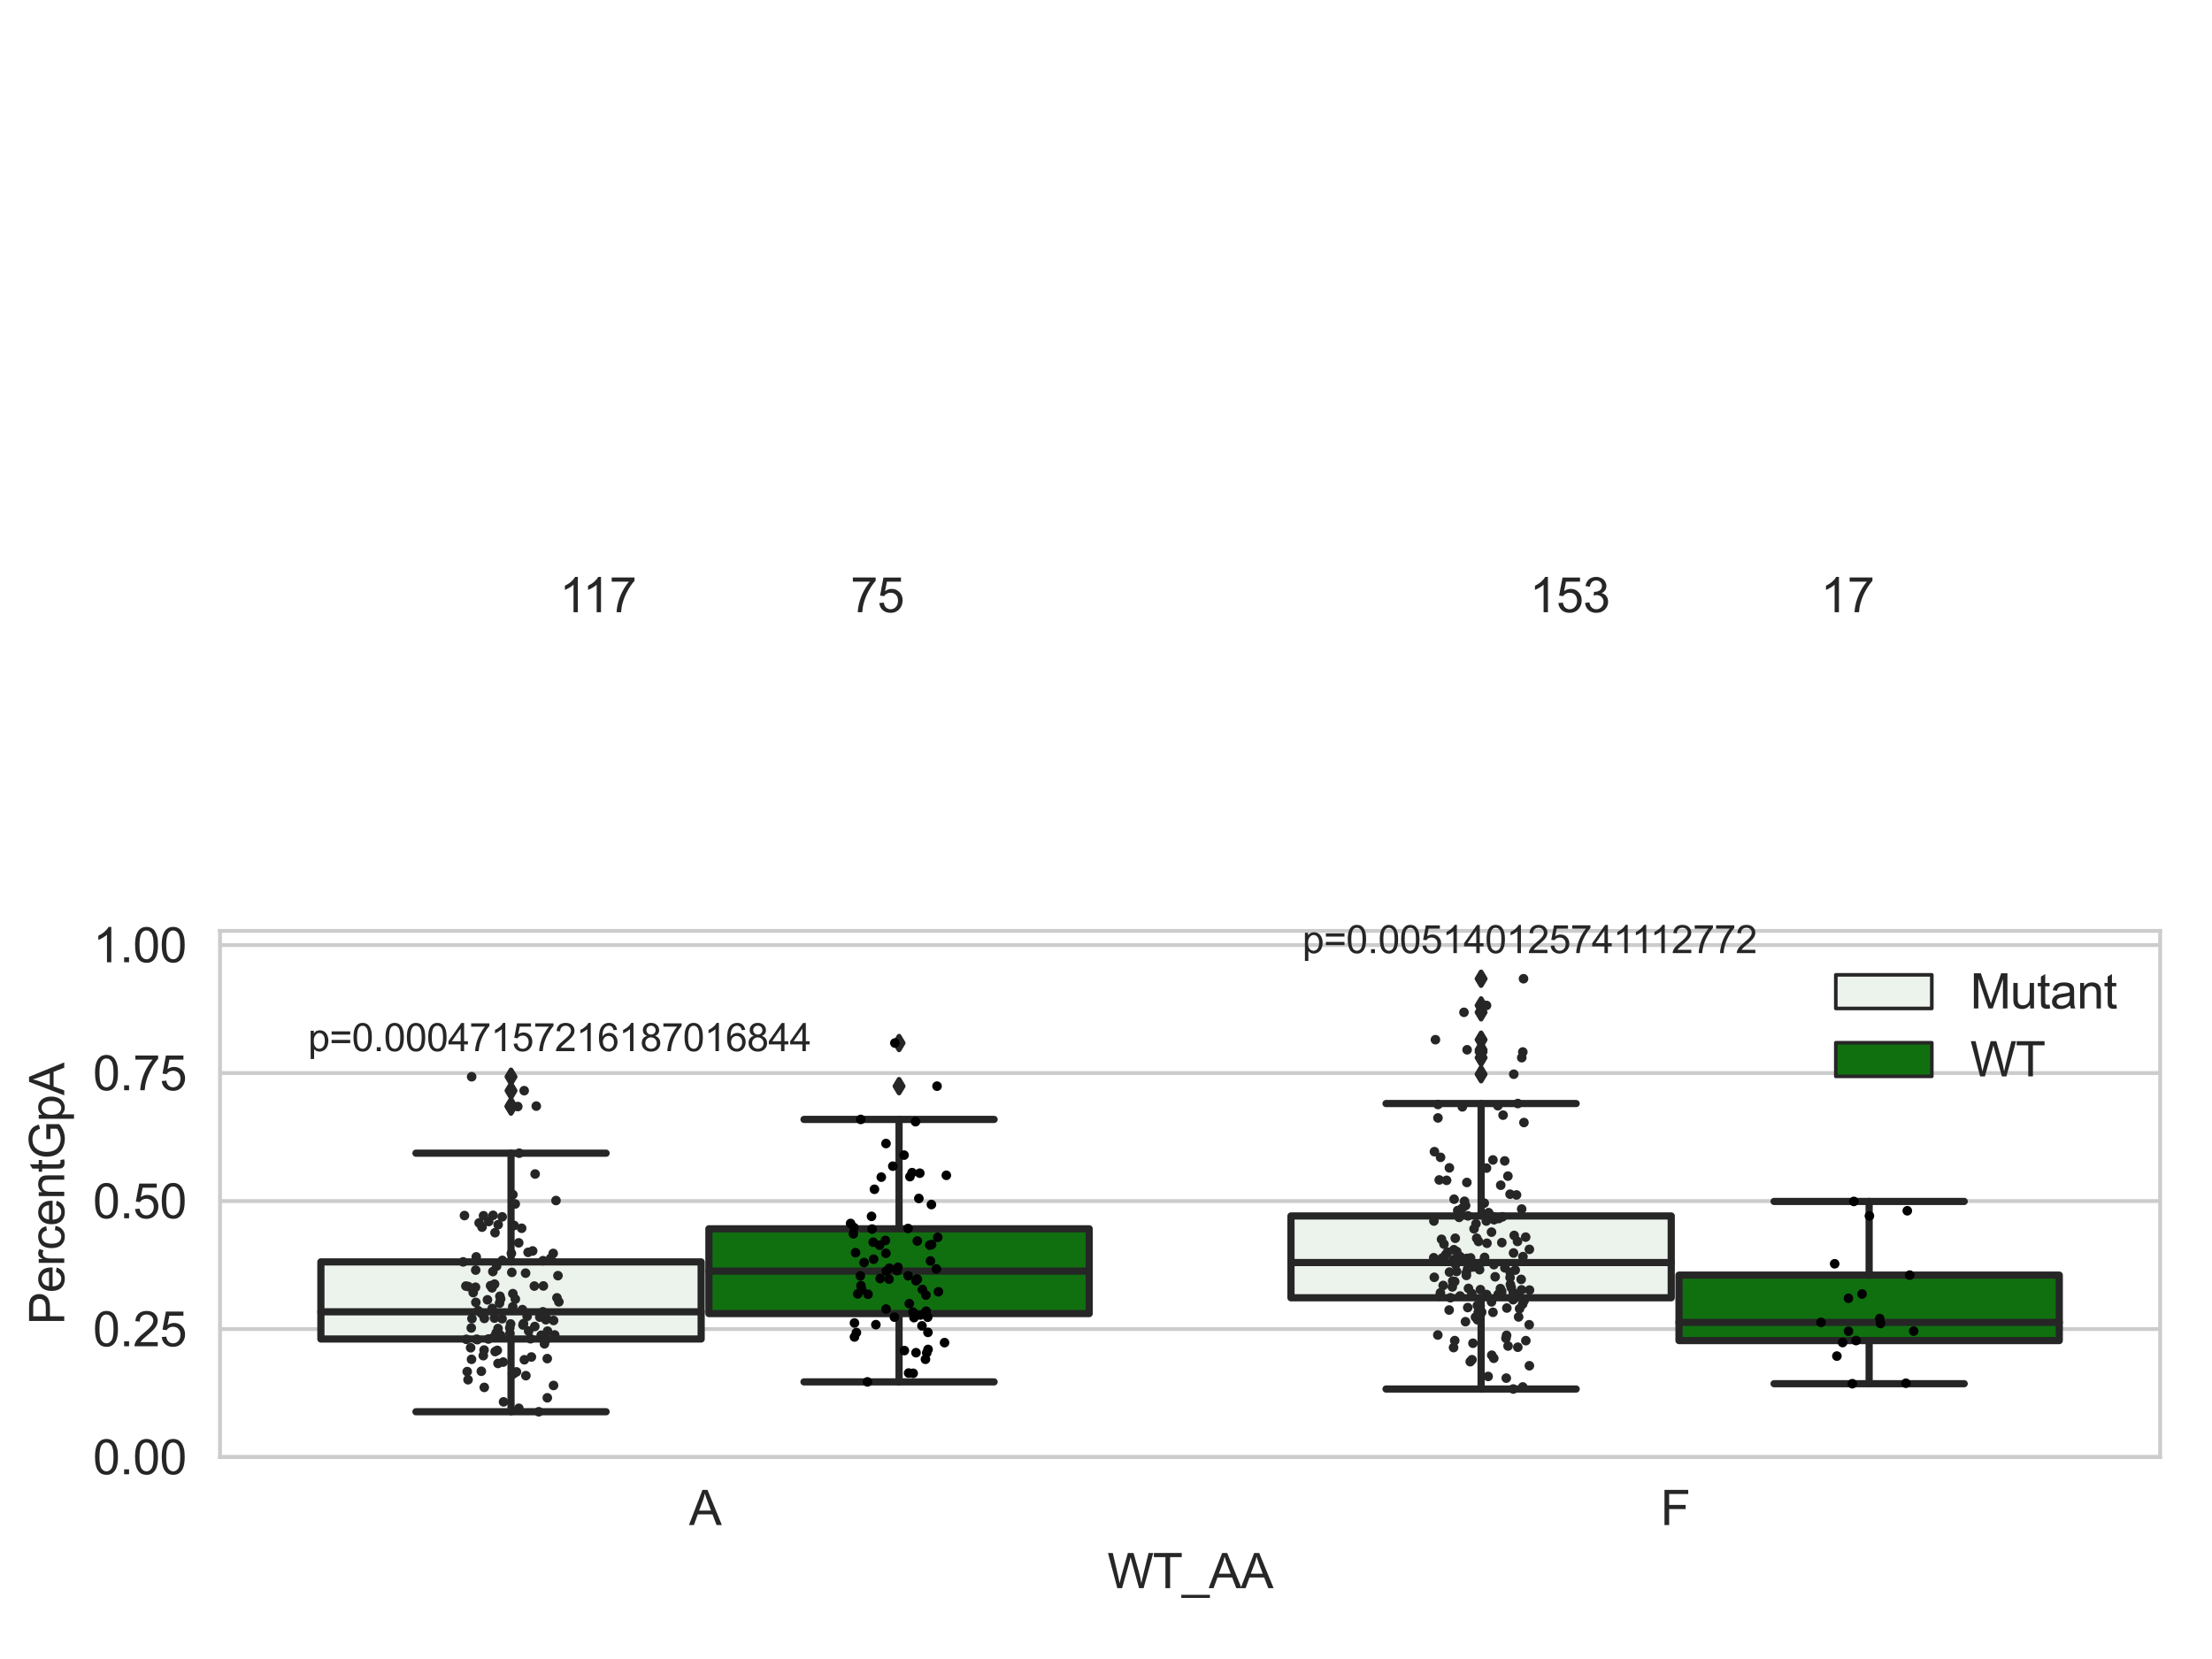 <?xml version="1.0" encoding="utf-8" standalone="no"?>
<!DOCTYPE svg PUBLIC "-//W3C//DTD SVG 1.1//EN"
  "http://www.w3.org/Graphics/SVG/1.1/DTD/svg11.dtd">
<svg xmlns:xlink="http://www.w3.org/1999/xlink" width="460.8pt" height="345.6pt" viewBox="0 0 460.8 345.6" xmlns="http://www.w3.org/2000/svg" version="1.1">
 <defs>
  <style type="text/css">*{stroke-linejoin: round; stroke-linecap: butt}</style>
 </defs>
 <g id="figure_1">
  <g id="patch_1">
   <path d="M 0 345.6 
L 460.8 345.6 
L 460.8 0 
L 0 0 
z
" style="fill: #ffffff"/>
  </g>
  <g id="axes_1">
   <g id="patch_2">
    <path d="M 45.83 303.539 
L 450 303.539 
L 450 193.923 
L 45.83 193.923 
z
" style="fill: #ffffff"/>
   </g>
   <g id="matplotlib.axis_1">
    <g id="xtick_1">
     <g id="text_1">
      <!-- A -->
      <g style="fill: #262626" transform="translate(143.537 317.697)scale(0.1 -0.1)">
       <defs>
        <path id="ArialMT-41" d="M -9 0 
L 1750 4581 
L 2403 4581 
L 4278 0 
L 3588 0 
L 3053 1388 
L 1138 1388 
L 634 0 
L -9 0 
z
M 1313 1881 
L 2866 1881 
L 2388 3150 
Q 2169 3728 2063 4100 
Q 1975 3659 1816 3225 
L 1313 1881 
z
" transform="scale(0.016)"/>
       </defs>
       <use xlink:href="#ArialMT-41"/>
      </g>
     </g>
    </g>
    <g id="xtick_2">
     <g id="text_2">
      <!-- F -->
      <g style="fill: #262626" transform="translate(345.904 317.697)scale(0.1 -0.1)">
       <defs>
        <path id="ArialMT-46" d="M 525 0 
L 525 4581 
L 3616 4581 
L 3616 4041 
L 1131 4041 
L 1131 2622 
L 3281 2622 
L 3281 2081 
L 1131 2081 
L 1131 0 
L 525 0 
z
" transform="scale(0.016)"/>
       </defs>
       <use xlink:href="#ArialMT-46"/>
      </g>
     </g>
    </g>
    <g id="text_3">
     <!-- WT_AA -->
     <g style="fill: #262626" transform="translate(230.691 330.842)scale(0.1 -0.1)">
      <defs>
       <path id="ArialMT-57" d="M 1294 0 
L 78 4581 
L 700 4581 
L 1397 1578 
Q 1509 1106 1591 641 
Q 1766 1375 1797 1488 
L 2669 4581 
L 3400 4581 
L 4056 2263 
Q 4303 1400 4413 641 
Q 4500 1075 4641 1638 
L 5359 4581 
L 5969 4581 
L 4713 0 
L 4128 0 
L 3163 3491 
Q 3041 3928 3019 4028 
Q 2947 3713 2884 3491 
L 1913 0 
L 1294 0 
z
" transform="scale(0.016)"/>
       <path id="ArialMT-54" d="M 1659 0 
L 1659 4041 
L 150 4041 
L 150 4581 
L 3781 4581 
L 3781 4041 
L 2266 4041 
L 2266 0 
L 1659 0 
z
" transform="scale(0.016)"/>
       <path id="ArialMT-5f" d="M -97 -1272 
L -97 -866 
L 3631 -866 
L 3631 -1272 
L -97 -1272 
z
" transform="scale(0.016)"/>
      </defs>
      <use xlink:href="#ArialMT-57"/>
      <use xlink:href="#ArialMT-54" x="94.385"/>
      <use xlink:href="#ArialMT-5f" x="155.469"/>
      <use xlink:href="#ArialMT-41" x="211.084"/>
      <use xlink:href="#ArialMT-41" x="277.783"/>
     </g>
    </g>
   </g>
   <g id="matplotlib.axis_2">
    <g id="ytick_1">
     <g id="line2d_1">
      <path d="M 45.83 303.539 
L 450 303.539 
" clip-path="url(#p3905b76ab7)" style="fill: none; stroke: #cccccc; stroke-width: 0.8; stroke-linecap: round"/>
     </g>
     <g id="text_4">
      <!-- 0.00 -->
      <g style="fill: #262626" transform="translate(19.369 307.118)scale(0.1 -0.1)">
       <defs>
        <path id="ArialMT-30" d="M 266 2259 
Q 266 3072 433 3567 
Q 600 4063 929 4331 
Q 1259 4600 1759 4600 
Q 2128 4600 2406 4451 
Q 2684 4303 2865 4023 
Q 3047 3744 3150 3342 
Q 3253 2941 3253 2259 
Q 3253 1453 3087 958 
Q 2922 463 2592 192 
Q 2263 -78 1759 -78 
Q 1097 -78 719 397 
Q 266 969 266 2259 
z
M 844 2259 
Q 844 1131 1108 757 
Q 1372 384 1759 384 
Q 2147 384 2411 759 
Q 2675 1134 2675 2259 
Q 2675 3391 2411 3762 
Q 2147 4134 1753 4134 
Q 1366 4134 1134 3806 
Q 844 3388 844 2259 
z
" transform="scale(0.016)"/>
        <path id="ArialMT-2e" d="M 581 0 
L 581 641 
L 1222 641 
L 1222 0 
L 581 0 
z
" transform="scale(0.016)"/>
       </defs>
       <use xlink:href="#ArialMT-30"/>
       <use xlink:href="#ArialMT-2e" x="55.615"/>
       <use xlink:href="#ArialMT-30" x="83.398"/>
       <use xlink:href="#ArialMT-30" x="139.014"/>
      </g>
     </g>
    </g>
    <g id="ytick_2">
     <g id="line2d_2">
      <path d="M 45.83 276.872 
L 450 276.872 
" clip-path="url(#p3905b76ab7)" style="fill: none; stroke: #cccccc; stroke-width: 0.8; stroke-linecap: round"/>
     </g>
     <g id="text_5">
      <!-- 0.25 -->
      <g style="fill: #262626" transform="translate(19.369 280.451)scale(0.1 -0.1)">
       <defs>
        <path id="ArialMT-32" d="M 3222 541 
L 3222 0 
L 194 0 
Q 188 203 259 391 
Q 375 700 629 1000 
Q 884 1300 1366 1694 
Q 2113 2306 2375 2664 
Q 2638 3022 2638 3341 
Q 2638 3675 2398 3904 
Q 2159 4134 1775 4134 
Q 1369 4134 1125 3890 
Q 881 3647 878 3216 
L 300 3275 
Q 359 3922 746 4261 
Q 1134 4600 1788 4600 
Q 2447 4600 2831 4234 
Q 3216 3869 3216 3328 
Q 3216 3053 3103 2787 
Q 2991 2522 2730 2228 
Q 2469 1934 1863 1422 
Q 1356 997 1212 845 
Q 1069 694 975 541 
L 3222 541 
z
" transform="scale(0.016)"/>
        <path id="ArialMT-35" d="M 266 1200 
L 856 1250 
Q 922 819 1161 601 
Q 1400 384 1738 384 
Q 2144 384 2425 690 
Q 2706 997 2706 1503 
Q 2706 1984 2436 2262 
Q 2166 2541 1728 2541 
Q 1456 2541 1237 2417 
Q 1019 2294 894 2097 
L 366 2166 
L 809 4519 
L 3088 4519 
L 3088 3981 
L 1259 3981 
L 1013 2750 
Q 1425 3038 1878 3038 
Q 2478 3038 2890 2622 
Q 3303 2206 3303 1553 
Q 3303 931 2941 478 
Q 2500 -78 1738 -78 
Q 1113 -78 717 272 
Q 322 622 266 1200 
z
" transform="scale(0.016)"/>
       </defs>
       <use xlink:href="#ArialMT-30"/>
       <use xlink:href="#ArialMT-2e" x="55.615"/>
       <use xlink:href="#ArialMT-32" x="83.398"/>
       <use xlink:href="#ArialMT-35" x="139.014"/>
      </g>
     </g>
    </g>
    <g id="ytick_3">
     <g id="line2d_3">
      <path d="M 45.83 250.205 
L 450 250.205 
" clip-path="url(#p3905b76ab7)" style="fill: none; stroke: #cccccc; stroke-width: 0.8; stroke-linecap: round"/>
     </g>
     <g id="text_6">
      <!-- 0.50 -->
      <g style="fill: #262626" transform="translate(19.369 253.784)scale(0.1 -0.1)">
       <use xlink:href="#ArialMT-30"/>
       <use xlink:href="#ArialMT-2e" x="55.615"/>
       <use xlink:href="#ArialMT-35" x="83.398"/>
       <use xlink:href="#ArialMT-30" x="139.014"/>
      </g>
     </g>
    </g>
    <g id="ytick_4">
     <g id="line2d_4">
      <path d="M 45.83 223.538 
L 450 223.538 
" clip-path="url(#p3905b76ab7)" style="fill: none; stroke: #cccccc; stroke-width: 0.8; stroke-linecap: round"/>
     </g>
     <g id="text_7">
      <!-- 0.75 -->
      <g style="fill: #262626" transform="translate(19.369 227.117)scale(0.1 -0.1)">
       <defs>
        <path id="ArialMT-37" d="M 303 3981 
L 303 4522 
L 3269 4522 
L 3269 4084 
Q 2831 3619 2401 2847 
Q 1972 2075 1738 1259 
Q 1569 684 1522 0 
L 944 0 
Q 953 541 1156 1306 
Q 1359 2072 1739 2783 
Q 2119 3494 2547 3981 
L 303 3981 
z
" transform="scale(0.016)"/>
       </defs>
       <use xlink:href="#ArialMT-30"/>
       <use xlink:href="#ArialMT-2e" x="55.615"/>
       <use xlink:href="#ArialMT-37" x="83.398"/>
       <use xlink:href="#ArialMT-35" x="139.014"/>
      </g>
     </g>
    </g>
    <g id="ytick_5">
     <g id="line2d_5">
      <path d="M 45.83 196.871 
L 450 196.871 
" clip-path="url(#p3905b76ab7)" style="fill: none; stroke: #cccccc; stroke-width: 0.8; stroke-linecap: round"/>
     </g>
     <g id="text_8">
      <!-- 1.00 -->
      <g style="fill: #262626" transform="translate(19.369 200.45)scale(0.1 -0.1)">
       <defs>
        <path id="ArialMT-31" d="M 2384 0 
L 1822 0 
L 1822 3584 
Q 1619 3391 1289 3197 
Q 959 3003 697 2906 
L 697 3450 
Q 1169 3672 1522 3987 
Q 1875 4303 2022 4600 
L 2384 4600 
L 2384 0 
z
" transform="scale(0.016)"/>
       </defs>
       <use xlink:href="#ArialMT-31"/>
       <use xlink:href="#ArialMT-2e" x="55.615"/>
       <use xlink:href="#ArialMT-30" x="83.398"/>
       <use xlink:href="#ArialMT-30" x="139.014"/>
      </g>
     </g>
    </g>
    <g id="text_9">
     <!-- PercentGpA -->
     <g style="fill: #262626" transform="translate(13.382 275.966)rotate(-90)scale(0.1 -0.1)">
      <defs>
       <path id="ArialMT-50" d="M 494 0 
L 494 4581 
L 2222 4581 
Q 2678 4581 2919 4538 
Q 3256 4481 3484 4323 
Q 3713 4166 3852 3881 
Q 3991 3597 3991 3256 
Q 3991 2672 3619 2267 
Q 3247 1863 2275 1863 
L 1100 1863 
L 1100 0 
L 494 0 
z
M 1100 2403 
L 2284 2403 
Q 2872 2403 3119 2622 
Q 3366 2841 3366 3238 
Q 3366 3525 3220 3729 
Q 3075 3934 2838 4000 
Q 2684 4041 2272 4041 
L 1100 4041 
L 1100 2403 
z
" transform="scale(0.016)"/>
       <path id="ArialMT-65" d="M 2694 1069 
L 3275 997 
Q 3138 488 2766 206 
Q 2394 -75 1816 -75 
Q 1088 -75 661 373 
Q 234 822 234 1631 
Q 234 2469 665 2931 
Q 1097 3394 1784 3394 
Q 2450 3394 2872 2941 
Q 3294 2488 3294 1666 
Q 3294 1616 3291 1516 
L 816 1516 
Q 847 969 1125 678 
Q 1403 388 1819 388 
Q 2128 388 2347 550 
Q 2566 713 2694 1069 
z
M 847 1978 
L 2700 1978 
Q 2663 2397 2488 2606 
Q 2219 2931 1791 2931 
Q 1403 2931 1139 2672 
Q 875 2413 847 1978 
z
" transform="scale(0.016)"/>
       <path id="ArialMT-72" d="M 416 0 
L 416 3319 
L 922 3319 
L 922 2816 
Q 1116 3169 1280 3281 
Q 1444 3394 1641 3394 
Q 1925 3394 2219 3213 
L 2025 2691 
Q 1819 2813 1613 2813 
Q 1428 2813 1281 2702 
Q 1134 2591 1072 2394 
Q 978 2094 978 1738 
L 978 0 
L 416 0 
z
" transform="scale(0.016)"/>
       <path id="ArialMT-63" d="M 2588 1216 
L 3141 1144 
Q 3050 572 2676 248 
Q 2303 -75 1759 -75 
Q 1078 -75 664 370 
Q 250 816 250 1647 
Q 250 2184 428 2587 
Q 606 2991 970 3192 
Q 1334 3394 1763 3394 
Q 2303 3394 2647 3120 
Q 2991 2847 3088 2344 
L 2541 2259 
Q 2463 2594 2264 2762 
Q 2066 2931 1784 2931 
Q 1359 2931 1093 2626 
Q 828 2322 828 1663 
Q 828 994 1084 691 
Q 1341 388 1753 388 
Q 2084 388 2306 591 
Q 2528 794 2588 1216 
z
" transform="scale(0.016)"/>
       <path id="ArialMT-6e" d="M 422 0 
L 422 3319 
L 928 3319 
L 928 2847 
Q 1294 3394 1984 3394 
Q 2284 3394 2536 3286 
Q 2788 3178 2913 3003 
Q 3038 2828 3088 2588 
Q 3119 2431 3119 2041 
L 3119 0 
L 2556 0 
L 2556 2019 
Q 2556 2363 2490 2533 
Q 2425 2703 2258 2804 
Q 2091 2906 1866 2906 
Q 1506 2906 1245 2678 
Q 984 2450 984 1813 
L 984 0 
L 422 0 
z
" transform="scale(0.016)"/>
       <path id="ArialMT-74" d="M 1650 503 
L 1731 6 
Q 1494 -44 1306 -44 
Q 1000 -44 831 53 
Q 663 150 594 308 
Q 525 466 525 972 
L 525 2881 
L 113 2881 
L 113 3319 
L 525 3319 
L 525 4141 
L 1084 4478 
L 1084 3319 
L 1650 3319 
L 1650 2881 
L 1084 2881 
L 1084 941 
Q 1084 700 1114 631 
Q 1144 563 1211 522 
Q 1278 481 1403 481 
Q 1497 481 1650 503 
z
" transform="scale(0.016)"/>
       <path id="ArialMT-47" d="M 2638 1797 
L 2638 2334 
L 4578 2338 
L 4578 638 
Q 4131 281 3656 101 
Q 3181 -78 2681 -78 
Q 2006 -78 1454 211 
Q 903 500 622 1047 
Q 341 1594 341 2269 
Q 341 2938 620 3517 
Q 900 4097 1425 4378 
Q 1950 4659 2634 4659 
Q 3131 4659 3532 4498 
Q 3934 4338 4162 4050 
Q 4391 3763 4509 3300 
L 3963 3150 
Q 3859 3500 3706 3700 
Q 3553 3900 3268 4020 
Q 2984 4141 2638 4141 
Q 2222 4141 1919 4014 
Q 1616 3888 1430 3681 
Q 1244 3475 1141 3228 
Q 966 2803 966 2306 
Q 966 1694 1177 1281 
Q 1388 869 1791 669 
Q 2194 469 2647 469 
Q 3041 469 3416 620 
Q 3791 772 3984 944 
L 3984 1797 
L 2638 1797 
z
" transform="scale(0.016)"/>
       <path id="ArialMT-70" d="M 422 -1272 
L 422 3319 
L 934 3319 
L 934 2888 
Q 1116 3141 1344 3267 
Q 1572 3394 1897 3394 
Q 2322 3394 2647 3175 
Q 2972 2956 3137 2557 
Q 3303 2159 3303 1684 
Q 3303 1175 3120 767 
Q 2938 359 2589 142 
Q 2241 -75 1856 -75 
Q 1575 -75 1351 44 
Q 1128 163 984 344 
L 984 -1272 
L 422 -1272 
z
M 931 1641 
Q 931 1000 1190 694 
Q 1450 388 1819 388 
Q 2194 388 2461 705 
Q 2728 1022 2728 1688 
Q 2728 2322 2467 2637 
Q 2206 2953 1844 2953 
Q 1484 2953 1207 2617 
Q 931 2281 931 1641 
z
" transform="scale(0.016)"/>
      </defs>
      <use xlink:href="#ArialMT-50"/>
      <use xlink:href="#ArialMT-65" x="66.699"/>
      <use xlink:href="#ArialMT-72" x="122.314"/>
      <use xlink:href="#ArialMT-63" x="155.615"/>
      <use xlink:href="#ArialMT-65" x="205.615"/>
      <use xlink:href="#ArialMT-6e" x="261.23"/>
      <use xlink:href="#ArialMT-74" x="316.846"/>
      <use xlink:href="#ArialMT-47" x="344.629"/>
      <use xlink:href="#ArialMT-70" x="422.412"/>
      <use xlink:href="#ArialMT-41" x="478.027"/>
     </g>
    </g>
   </g>
   <g id="patch_3">
    <path d="M 66.847 278.939 
L 146.064 278.939 
L 146.064 262.872 
L 66.847 262.872 
L 66.847 278.939 
z
" clip-path="url(#p3905b76ab7)" style="fill: #ecf2ec; stroke: #262626; stroke-width: 1.5; stroke-linejoin: miter"/>
   </g>
   <g id="patch_4">
    <path d="M 147.681 273.644 
L 226.898 273.644 
L 226.898 255.979 
L 147.681 255.979 
L 147.681 273.644 
z
" clip-path="url(#p3905b76ab7)" style="fill: #107010; stroke: #262626; stroke-width: 1.5; stroke-linejoin: miter"/>
   </g>
   <g id="patch_5">
    <path d="M 268.932 270.349 
L 348.149 270.349 
L 348.149 253.309 
L 268.932 253.309 
L 268.932 270.349 
z
" clip-path="url(#p3905b76ab7)" style="fill: #ecf2ec; stroke: #262626; stroke-width: 1.5; stroke-linejoin: miter"/>
   </g>
   <g id="patch_6">
    <path d="M 349.766 279.265 
L 428.983 279.265 
L 428.983 265.632 
L 349.766 265.632 
L 349.766 279.265 
z
" clip-path="url(#p3905b76ab7)" style="fill: #107010; stroke: #262626; stroke-width: 1.5; stroke-linejoin: miter"/>
   </g>
   <g id="patch_7">
    <path d="M 146.873 303.539 
L 146.873 303.539 
L 146.873 303.539 
L 146.873 303.539 
z
" clip-path="url(#p3905b76ab7)" style="fill: #ecf2ec; stroke: #262626; stroke-width: 0.75; stroke-linejoin: miter"/>
   </g>
   <g id="patch_8">
    <path d="M 146.873 303.539 
L 146.873 303.539 
L 146.873 303.539 
L 146.873 303.539 
z
" clip-path="url(#p3905b76ab7)" style="fill: #107010; stroke: #262626; stroke-width: 0.75; stroke-linejoin: miter"/>
   </g>
   <g id="PathCollection_1"/>
   <g id="PathCollection_2"/>
   <g id="line2d_6">
    <path d="M 106.456 278.939 
L 106.456 294.094 
" clip-path="url(#p3905b76ab7)" style="fill: none; stroke: #262626; stroke-width: 1.5; stroke-linecap: round"/>
   </g>
   <g id="line2d_7">
    <path d="M 106.456 262.872 
L 106.456 240.229 
" clip-path="url(#p3905b76ab7)" style="fill: none; stroke: #262626; stroke-width: 1.5; stroke-linecap: round"/>
   </g>
   <g id="line2d_8">
    <path d="M 86.651 294.094 
L 126.26 294.094 
" clip-path="url(#p3905b76ab7)" style="fill: none; stroke: #262626; stroke-width: 1.5; stroke-linecap: round"/>
   </g>
   <g id="line2d_9">
    <path d="M 86.651 240.229 
L 126.26 240.229 
" clip-path="url(#p3905b76ab7)" style="fill: none; stroke: #262626; stroke-width: 1.5; stroke-linecap: round"/>
   </g>
   <g id="line2d_10">
    <defs>
     <path id="m6f3ddb376b" d="M -0 1.414 
L 0.849 0 
L 0 -1.414 
L -0.849 -0 
z
" style="stroke: #262626; stroke-linejoin: miter"/>
    </defs>
    <g clip-path="url(#p3905b76ab7)">
     <use xlink:href="#m6f3ddb376b" x="106.456" y="230.512" style="fill: #262626; stroke: #262626; stroke-linejoin: miter"/>
     <use xlink:href="#m6f3ddb376b" x="106.456" y="224.307" style="fill: #262626; stroke: #262626; stroke-linejoin: miter"/>
     <use xlink:href="#m6f3ddb376b" x="106.456" y="230.42" style="fill: #262626; stroke: #262626; stroke-linejoin: miter"/>
     <use xlink:href="#m6f3ddb376b" x="106.456" y="227.206" style="fill: #262626; stroke: #262626; stroke-linejoin: miter"/>
    </g>
   </g>
   <g id="line2d_11">
    <path d="M 187.29 273.644 
L 187.29 287.874 
" clip-path="url(#p3905b76ab7)" style="fill: none; stroke: #262626; stroke-width: 1.5; stroke-linecap: round"/>
   </g>
   <g id="line2d_12">
    <path d="M 187.29 255.979 
L 187.29 233.195 
" clip-path="url(#p3905b76ab7)" style="fill: none; stroke: #262626; stroke-width: 1.5; stroke-linecap: round"/>
   </g>
   <g id="line2d_13">
    <path d="M 167.485 287.874 
L 207.094 287.874 
" clip-path="url(#p3905b76ab7)" style="fill: none; stroke: #262626; stroke-width: 1.5; stroke-linecap: round"/>
   </g>
   <g id="line2d_14">
    <path d="M 167.485 233.195 
L 207.094 233.195 
" clip-path="url(#p3905b76ab7)" style="fill: none; stroke: #262626; stroke-width: 1.5; stroke-linecap: round"/>
   </g>
   <g id="line2d_15">
    <g clip-path="url(#p3905b76ab7)">
     <use xlink:href="#m6f3ddb376b" x="187.29" y="217.282" style="fill: #262626; stroke: #262626; stroke-linejoin: miter"/>
     <use xlink:href="#m6f3ddb376b" x="187.29" y="226.267" style="fill: #262626; stroke: #262626; stroke-linejoin: miter"/>
    </g>
   </g>
   <g id="line2d_16">
    <path d="M 308.541 270.349 
L 308.541 289.357 
" clip-path="url(#p3905b76ab7)" style="fill: none; stroke: #262626; stroke-width: 1.5; stroke-linecap: round"/>
   </g>
   <g id="line2d_17">
    <path d="M 308.541 253.309 
L 308.541 229.887 
" clip-path="url(#p3905b76ab7)" style="fill: none; stroke: #262626; stroke-width: 1.5; stroke-linecap: round"/>
   </g>
   <g id="line2d_18">
    <path d="M 288.736 289.357 
L 328.345 289.357 
" clip-path="url(#p3905b76ab7)" style="fill: none; stroke: #262626; stroke-width: 1.5; stroke-linecap: round"/>
   </g>
   <g id="line2d_19">
    <path d="M 288.736 229.887 
L 328.345 229.887 
" clip-path="url(#p3905b76ab7)" style="fill: none; stroke: #262626; stroke-width: 1.5; stroke-linecap: round"/>
   </g>
   <g id="line2d_20">
    <g clip-path="url(#p3905b76ab7)">
     <use xlink:href="#m6f3ddb376b" x="308.541" y="220.334" style="fill: #262626; stroke: #262626; stroke-linejoin: miter"/>
     <use xlink:href="#m6f3ddb376b" x="308.541" y="203.888" style="fill: #262626; stroke: #262626; stroke-linejoin: miter"/>
     <use xlink:href="#m6f3ddb376b" x="308.541" y="216.589" style="fill: #262626; stroke: #262626; stroke-linejoin: miter"/>
     <use xlink:href="#m6f3ddb376b" x="308.541" y="223.779" style="fill: #262626; stroke: #262626; stroke-linejoin: miter"/>
     <use xlink:href="#m6f3ddb376b" x="308.541" y="219.148" style="fill: #262626; stroke: #262626; stroke-linejoin: miter"/>
     <use xlink:href="#m6f3ddb376b" x="308.541" y="218.687" style="fill: #262626; stroke: #262626; stroke-linejoin: miter"/>
     <use xlink:href="#m6f3ddb376b" x="308.541" y="210.884" style="fill: #262626; stroke: #262626; stroke-linejoin: miter"/>
     <use xlink:href="#m6f3ddb376b" x="308.541" y="209.451" style="fill: #262626; stroke: #262626; stroke-linejoin: miter"/>
    </g>
   </g>
   <g id="line2d_21">
    <path d="M 389.375 279.265 
L 389.375 288.251 
" clip-path="url(#p3905b76ab7)" style="fill: none; stroke: #262626; stroke-width: 1.5; stroke-linecap: round"/>
   </g>
   <g id="line2d_22">
    <path d="M 389.375 265.632 
L 389.375 250.28 
" clip-path="url(#p3905b76ab7)" style="fill: none; stroke: #262626; stroke-width: 1.5; stroke-linecap: round"/>
   </g>
   <g id="line2d_23">
    <path d="M 369.57 288.251 
L 409.179 288.251 
" clip-path="url(#p3905b76ab7)" style="fill: none; stroke: #262626; stroke-width: 1.5; stroke-linecap: round"/>
   </g>
   <g id="line2d_24">
    <path d="M 369.57 250.28 
L 409.179 250.28 
" clip-path="url(#p3905b76ab7)" style="fill: none; stroke: #262626; stroke-width: 1.5; stroke-linecap: round"/>
   </g>
   <g id="line2d_25"/>
   <g id="line2d_26">
    <path d="M 66.847 273.27 
L 146.064 273.27 
" clip-path="url(#p3905b76ab7)" style="fill: none; stroke: #262626; stroke-width: 1.5; stroke-linecap: round"/>
   </g>
   <g id="line2d_27">
    <path d="M 147.681 264.791 
L 226.898 264.791 
" clip-path="url(#p3905b76ab7)" style="fill: none; stroke: #262626; stroke-width: 1.5; stroke-linecap: round"/>
   </g>
   <g id="line2d_28">
    <path d="M 268.932 263.013 
L 348.149 263.013 
" clip-path="url(#p3905b76ab7)" style="fill: none; stroke: #262626; stroke-width: 1.5; stroke-linecap: round"/>
   </g>
   <g id="line2d_29">
    <path d="M 349.766 275.478 
L 428.983 275.478 
" clip-path="url(#p3905b76ab7)" style="fill: none; stroke: #262626; stroke-width: 1.5; stroke-linecap: round"/>
   </g>
   <g id="patch_9">
    <path d="M 45.83 303.539 
L 45.83 193.923 
" style="fill: none; stroke: #cccccc; stroke-width: 0.8; stroke-linejoin: miter; stroke-linecap: square"/>
   </g>
   <g id="patch_10">
    <path d="M 450 303.539 
L 450 193.923 
" style="fill: none; stroke: #cccccc; stroke-width: 0.8; stroke-linejoin: miter; stroke-linecap: square"/>
   </g>
   <g id="patch_11">
    <path d="M 45.83 303.539 
L 450 303.539 
" style="fill: none; stroke: #cccccc; stroke-width: 0.8; stroke-linejoin: miter; stroke-linecap: square"/>
   </g>
   <g id="patch_12">
    <path d="M 45.83 193.923 
L 450 193.923 
" style="fill: none; stroke: #cccccc; stroke-width: 0.8; stroke-linejoin: miter; stroke-linecap: square"/>
   </g>
   <g id="PathCollection_3">
    <defs>
     <path id="C0_0_8f85d1aa5d" d="M 0 1 
C 0.265 1 0.52 0.895 0.707 0.707 
C 0.895 0.52 1 0.265 1 -0 
C 1 -0.265 0.895 -0.52 0.707 -0.707 
C 0.52 -0.895 0.265 -1 0 -1 
C -0.265 -1 -0.52 -0.895 -0.707 -0.707 
C -0.895 -0.52 -1 -0.265 -1 0 
C -1 0.265 -0.895 0.52 -0.707 0.707 
C -0.52 0.895 -0.265 1 0 1 
z
"/>
    </defs>
    <g clip-path="url(#p3905b76ab7)">
     <use xlink:href="#C0_0_8f85d1aa5d" x="114.063" y="277.302" style="fill: #262626"/>
    </g>
    <g clip-path="url(#p3905b76ab7)">
     <use xlink:href="#C0_0_8f85d1aa5d" x="113.423" y="279.946" style="fill: #262626"/>
    </g>
    <g clip-path="url(#p3905b76ab7)">
     <use xlink:href="#C0_0_8f85d1aa5d" x="103.361" y="277.676" style="fill: #262626"/>
    </g>
    <g clip-path="url(#p3905b76ab7)">
     <use xlink:href="#C0_0_8f85d1aa5d" x="102.837" y="278.578" style="fill: #262626"/>
    </g>
    <g clip-path="url(#p3905b76ab7)">
     <use xlink:href="#C0_0_8f85d1aa5d" x="109.233" y="283.263" style="fill: #262626"/>
    </g>
    <g clip-path="url(#p3905b76ab7)">
     <use xlink:href="#C0_0_8f85d1aa5d" x="110.699" y="282.681" style="fill: #262626"/>
    </g>
    <g clip-path="url(#p3905b76ab7)">
     <use xlink:href="#C0_0_8f85d1aa5d" x="113.837" y="278.992" style="fill: #262626"/>
    </g>
    <g clip-path="url(#p3905b76ab7)">
     <use xlink:href="#C0_0_8f85d1aa5d" x="106.363" y="275.803" style="fill: #262626"/>
    </g>
    <g clip-path="url(#p3905b76ab7)">
     <use xlink:href="#C0_0_8f85d1aa5d" x="116.421" y="271.205" style="fill: #262626"/>
    </g>
    <g clip-path="url(#p3905b76ab7)">
     <use xlink:href="#C0_0_8f85d1aa5d" x="116.024" y="270.362" style="fill: #262626"/>
    </g>
    <g clip-path="url(#p3905b76ab7)">
     <use xlink:href="#C0_0_8f85d1aa5d" x="103.035" y="267.502" style="fill: #262626"/>
    </g>
    <g clip-path="url(#p3905b76ab7)">
     <use xlink:href="#C0_0_8f85d1aa5d" x="115.826" y="250.092" style="fill: #262626"/>
    </g>
    <g clip-path="url(#p3905b76ab7)">
     <use xlink:href="#C0_0_8f85d1aa5d" x="96.483" y="262.872" style="fill: #262626"/>
    </g>
    <g clip-path="url(#p3905b76ab7)">
     <use xlink:href="#C0_0_8f85d1aa5d" x="102.196" y="267.83" style="fill: #262626"/>
    </g>
    <g clip-path="url(#p3905b76ab7)">
     <use xlink:href="#C0_0_8f85d1aa5d" x="103.594" y="281.305" style="fill: #262626"/>
    </g>
    <g clip-path="url(#p3905b76ab7)">
     <use xlink:href="#C0_0_8f85d1aa5d" x="112.747" y="278.157" style="fill: #262626"/>
    </g>
    <g clip-path="url(#p3905b76ab7)">
     <use xlink:href="#C0_0_8f85d1aa5d" x="114.005" y="283.023" style="fill: #262626"/>
    </g>
    <g clip-path="url(#p3905b76ab7)">
     <use xlink:href="#C0_0_8f85d1aa5d" x="106.841" y="248.849" style="fill: #262626"/>
    </g>
    <g clip-path="url(#p3905b76ab7)">
     <use xlink:href="#C0_0_8f85d1aa5d" x="100.903" y="274.654" style="fill: #262626"/>
    </g>
    <g clip-path="url(#p3905b76ab7)">
     <use xlink:href="#C0_0_8f85d1aa5d" x="108.671" y="255.869" style="fill: #262626"/>
    </g>
    <g clip-path="url(#p3905b76ab7)">
     <use xlink:href="#C0_0_8f85d1aa5d" x="113.125" y="262.622" style="fill: #262626"/>
    </g>
    <g clip-path="url(#p3905b76ab7)">
     <use xlink:href="#C0_0_8f85d1aa5d" x="115.31" y="288.62" style="fill: #262626"/>
    </g>
    <g clip-path="url(#p3905b76ab7)">
     <use xlink:href="#C0_0_8f85d1aa5d" x="104.143" y="270.036" style="fill: #262626"/>
    </g>
    <g clip-path="url(#p3905b76ab7)">
     <use xlink:href="#C0_0_8f85d1aa5d" x="103.746" y="284.029" style="fill: #262626"/>
    </g>
    <g clip-path="url(#p3905b76ab7)">
     <use xlink:href="#C0_0_8f85d1aa5d" x="103.776" y="255.125" style="fill: #262626"/>
    </g>
    <g clip-path="url(#p3905b76ab7)">
     <use xlink:href="#C0_0_8f85d1aa5d" x="106.237" y="277.778" style="fill: #262626"/>
    </g>
    <g clip-path="url(#p3905b76ab7)">
     <use xlink:href="#C0_0_8f85d1aa5d" x="111.476" y="244.565" style="fill: #262626"/>
    </g>
    <g clip-path="url(#p3905b76ab7)">
     <use xlink:href="#C0_0_8f85d1aa5d" x="99.098" y="264.582" style="fill: #262626"/>
    </g>
    <g clip-path="url(#p3905b76ab7)">
     <use xlink:href="#C0_0_8f85d1aa5d" x="104.82" y="283.747" style="fill: #262626"/>
    </g>
    <g clip-path="url(#p3905b76ab7)">
     <use xlink:href="#C0_0_8f85d1aa5d" x="113.195" y="267.887" style="fill: #262626"/>
    </g>
    <g clip-path="url(#p3905b76ab7)">
     <use xlink:href="#C0_0_8f85d1aa5d" x="112.24" y="294.094" style="fill: #262626"/>
    </g>
    <g clip-path="url(#p3905b76ab7)">
     <use xlink:href="#C0_0_8f85d1aa5d" x="115.244" y="261.109" style="fill: #262626"/>
    </g>
    <g clip-path="url(#p3905b76ab7)">
     <use xlink:href="#C0_0_8f85d1aa5d" x="107.863" y="230.512" style="fill: #262626"/>
    </g>
    <g clip-path="url(#p3905b76ab7)">
     <use xlink:href="#C0_0_8f85d1aa5d" x="112.451" y="274.377" style="fill: #262626"/>
    </g>
    <g clip-path="url(#p3905b76ab7)">
     <use xlink:href="#C0_0_8f85d1aa5d" x="111.313" y="267.908" style="fill: #262626"/>
    </g>
    <g clip-path="url(#p3905b76ab7)">
     <use xlink:href="#C0_0_8f85d1aa5d" x="113.1" y="273.27" style="fill: #262626"/>
    </g>
    <g clip-path="url(#p3905b76ab7)">
     <use xlink:href="#C0_0_8f85d1aa5d" x="98.171" y="276.636" style="fill: #262626"/>
    </g>
    <g clip-path="url(#p3905b76ab7)">
     <use xlink:href="#C0_0_8f85d1aa5d" x="101.546" y="270.777" style="fill: #262626"/>
    </g>
    <g clip-path="url(#p3905b76ab7)">
     <use xlink:href="#C0_0_8f85d1aa5d" x="99.13" y="271.308" style="fill: #262626"/>
    </g>
    <g clip-path="url(#p3905b76ab7)">
     <use xlink:href="#C0_0_8f85d1aa5d" x="98.574" y="269.273" style="fill: #262626"/>
    </g>
    <g clip-path="url(#p3905b76ab7)">
     <use xlink:href="#C0_0_8f85d1aa5d" x="99.809" y="254.752" style="fill: #262626"/>
    </g>
    <g clip-path="url(#p3905b76ab7)">
     <use xlink:href="#C0_0_8f85d1aa5d" x="109.49" y="265.215" style="fill: #262626"/>
    </g>
    <g clip-path="url(#p3905b76ab7)">
     <use xlink:href="#C0_0_8f85d1aa5d" x="98.252" y="224.307" style="fill: #262626"/>
    </g>
    <g clip-path="url(#p3905b76ab7)">
     <use xlink:href="#C0_0_8f85d1aa5d" x="106.2" y="276.626" style="fill: #262626"/>
    </g>
    <g clip-path="url(#p3905b76ab7)">
     <use xlink:href="#C0_0_8f85d1aa5d" x="97.328" y="285.728" style="fill: #262626"/>
    </g>
    <g clip-path="url(#p3905b76ab7)">
     <use xlink:href="#C0_0_8f85d1aa5d" x="109.059" y="275.737" style="fill: #262626"/>
    </g>
    <g clip-path="url(#p3905b76ab7)">
     <use xlink:href="#C0_0_8f85d1aa5d" x="102.539" y="272.568" style="fill: #262626"/>
    </g>
    <g clip-path="url(#p3905b76ab7)">
     <use xlink:href="#C0_0_8f85d1aa5d" x="107.59" y="285.787" style="fill: #262626"/>
    </g>
    <g clip-path="url(#p3905b76ab7)">
     <use xlink:href="#C0_0_8f85d1aa5d" x="102.494" y="268.277" style="fill: #262626"/>
    </g>
    <g clip-path="url(#p3905b76ab7)">
     <use xlink:href="#C0_0_8f85d1aa5d" x="100.681" y="282.413" style="fill: #262626"/>
    </g>
    <g clip-path="url(#p3905b76ab7)">
     <use xlink:href="#C0_0_8f85d1aa5d" x="97.565" y="268.012" style="fill: #262626"/>
    </g>
    <g clip-path="url(#p3905b76ab7)">
     <use xlink:href="#C0_0_8f85d1aa5d" x="99.288" y="278.988" style="fill: #262626"/>
    </g>
    <g clip-path="url(#p3905b76ab7)">
     <use xlink:href="#C0_0_8f85d1aa5d" x="104.284" y="270.615" style="fill: #262626"/>
    </g>
    <g clip-path="url(#p3905b76ab7)">
     <use xlink:href="#C0_0_8f85d1aa5d" x="97.504" y="287.425" style="fill: #262626"/>
    </g>
    <g clip-path="url(#p3905b76ab7)">
     <use xlink:href="#C0_0_8f85d1aa5d" x="103.968" y="277.961" style="fill: #262626"/>
    </g>
    <g clip-path="url(#p3905b76ab7)">
     <use xlink:href="#C0_0_8f85d1aa5d" x="108.085" y="293.375" style="fill: #262626"/>
    </g>
    <g clip-path="url(#p3905b76ab7)">
     <use xlink:href="#C0_0_8f85d1aa5d" x="96.757" y="253.222" style="fill: #262626"/>
    </g>
    <g clip-path="url(#p3905b76ab7)">
     <use xlink:href="#C0_0_8f85d1aa5d" x="108.058" y="258.907" style="fill: #262626"/>
    </g>
    <g clip-path="url(#p3905b76ab7)">
     <use xlink:href="#C0_0_8f85d1aa5d" x="108.834" y="272.816" style="fill: #262626"/>
    </g>
    <g clip-path="url(#p3905b76ab7)">
     <use xlink:href="#C0_0_8f85d1aa5d" x="102.671" y="264.887" style="fill: #262626"/>
    </g>
    <g clip-path="url(#p3905b76ab7)">
     <use xlink:href="#C0_0_8f85d1aa5d" x="106.816" y="272.233" style="fill: #262626"/>
    </g>
    <g clip-path="url(#p3905b76ab7)">
     <use xlink:href="#C0_0_8f85d1aa5d" x="97.15" y="279.009" style="fill: #262626"/>
    </g>
    <g clip-path="url(#p3905b76ab7)">
     <use xlink:href="#C0_0_8f85d1aa5d" x="110.011" y="260.886" style="fill: #262626"/>
    </g>
    <g clip-path="url(#p3905b76ab7)">
     <use xlink:href="#C0_0_8f85d1aa5d" x="103.45" y="263.752" style="fill: #262626"/>
    </g>
    <g clip-path="url(#p3905b76ab7)">
     <use xlink:href="#C0_0_8f85d1aa5d" x="104.594" y="274.71" style="fill: #262626"/>
    </g>
    <g clip-path="url(#p3905b76ab7)">
     <use xlink:href="#C0_0_8f85d1aa5d" x="103.754" y="276.757" style="fill: #262626"/>
    </g>
    <g clip-path="url(#p3905b76ab7)">
     <use xlink:href="#C0_0_8f85d1aa5d" x="106.53" y="261.102" style="fill: #262626"/>
    </g>
    <g clip-path="url(#p3905b76ab7)">
     <use xlink:href="#C0_0_8f85d1aa5d" x="107.338" y="250.807" style="fill: #262626"/>
    </g>
    <g clip-path="url(#p3905b76ab7)">
     <use xlink:href="#C0_0_8f85d1aa5d" x="113.838" y="274.645" style="fill: #262626"/>
    </g>
    <g clip-path="url(#p3905b76ab7)">
     <use xlink:href="#C0_0_8f85d1aa5d" x="109.552" y="286.574" style="fill: #262626"/>
    </g>
    <g clip-path="url(#p3905b76ab7)">
     <use xlink:href="#C0_0_8f85d1aa5d" x="111.717" y="230.42" style="fill: #262626"/>
    </g>
    <g clip-path="url(#p3905b76ab7)">
     <use xlink:href="#C0_0_8f85d1aa5d" x="110.512" y="278.888" style="fill: #262626"/>
    </g>
    <g clip-path="url(#p3905b76ab7)">
     <use xlink:href="#C0_0_8f85d1aa5d" x="100.415" y="255.638" style="fill: #262626"/>
    </g>
    <g clip-path="url(#p3905b76ab7)">
     <use xlink:href="#C0_0_8f85d1aa5d" x="107.108" y="255.289" style="fill: #262626"/>
    </g>
    <g clip-path="url(#p3905b76ab7)">
     <use xlink:href="#C0_0_8f85d1aa5d" x="114.015" y="291.185" style="fill: #262626"/>
    </g>
    <g clip-path="url(#p3905b76ab7)">
     <use xlink:href="#C0_0_8f85d1aa5d" x="97.056" y="267.912" style="fill: #262626"/>
    </g>
    <g clip-path="url(#p3905b76ab7)">
     <use xlink:href="#C0_0_8f85d1aa5d" x="111.407" y="276.336" style="fill: #262626"/>
    </g>
    <g clip-path="url(#p3905b76ab7)">
     <use xlink:href="#C0_0_8f85d1aa5d" x="103.145" y="281.559" style="fill: #262626"/>
    </g>
    <g clip-path="url(#p3905b76ab7)">
     <use xlink:href="#C0_0_8f85d1aa5d" x="98.317" y="274.691" style="fill: #262626"/>
    </g>
    <g clip-path="url(#p3905b76ab7)">
     <use xlink:href="#C0_0_8f85d1aa5d" x="98.226" y="283.175" style="fill: #262626"/>
    </g>
    <g clip-path="url(#p3905b76ab7)">
     <use xlink:href="#C0_0_8f85d1aa5d" x="107.355" y="270.63" style="fill: #262626"/>
    </g>
    <g clip-path="url(#p3905b76ab7)">
     <use xlink:href="#C0_0_8f85d1aa5d" x="109.196" y="227.206" style="fill: #262626"/>
    </g>
    <g clip-path="url(#p3905b76ab7)">
     <use xlink:href="#C0_0_8f85d1aa5d" x="108.157" y="240.229" style="fill: #262626"/>
    </g>
    <g clip-path="url(#p3905b76ab7)">
     <use xlink:href="#C0_0_8f85d1aa5d" x="109.808" y="274.223" style="fill: #262626"/>
    </g>
    <g clip-path="url(#p3905b76ab7)">
     <use xlink:href="#C0_0_8f85d1aa5d" x="101.814" y="254.465" style="fill: #262626"/>
    </g>
    <g clip-path="url(#p3905b76ab7)">
     <use xlink:href="#C0_0_8f85d1aa5d" x="101.742" y="278.939" style="fill: #262626"/>
    </g>
    <g clip-path="url(#p3905b76ab7)">
     <use xlink:href="#C0_0_8f85d1aa5d" x="98.043" y="280.766" style="fill: #262626"/>
    </g>
    <g clip-path="url(#p3905b76ab7)">
     <use xlink:href="#C0_0_8f85d1aa5d" x="106.841" y="269.492" style="fill: #262626"/>
    </g>
    <g clip-path="url(#p3905b76ab7)">
     <use xlink:href="#C0_0_8f85d1aa5d" x="104.647" y="262.563" style="fill: #262626"/>
    </g>
    <g clip-path="url(#p3905b76ab7)">
     <use xlink:href="#C0_0_8f85d1aa5d" x="114.705" y="262.129" style="fill: #262626"/>
    </g>
    <g clip-path="url(#p3905b76ab7)">
     <use xlink:href="#C0_0_8f85d1aa5d" x="102.714" y="253.173" style="fill: #262626"/>
    </g>
    <g clip-path="url(#p3905b76ab7)">
     <use xlink:href="#C0_0_8f85d1aa5d" x="100.844" y="281.237" style="fill: #262626"/>
    </g>
    <g clip-path="url(#p3905b76ab7)">
     <use xlink:href="#C0_0_8f85d1aa5d" x="104.059" y="271.481" style="fill: #262626"/>
    </g>
    <g clip-path="url(#p3905b76ab7)">
     <use xlink:href="#C0_0_8f85d1aa5d" x="103.121" y="256.794" style="fill: #262626"/>
    </g>
    <g clip-path="url(#p3905b76ab7)">
     <use xlink:href="#C0_0_8f85d1aa5d" x="110.123" y="277.271" style="fill: #262626"/>
    </g>
    <g clip-path="url(#p3905b76ab7)">
     <use xlink:href="#C0_0_8f85d1aa5d" x="115.324" y="275.082" style="fill: #262626"/>
    </g>
    <g clip-path="url(#p3905b76ab7)">
     <use xlink:href="#C0_0_8f85d1aa5d" x="100.27" y="285.66" style="fill: #262626"/>
    </g>
    <g clip-path="url(#p3905b76ab7)">
     <use xlink:href="#C0_0_8f85d1aa5d" x="113.064" y="273.508" style="fill: #262626"/>
    </g>
    <g clip-path="url(#p3905b76ab7)">
     <use xlink:href="#C0_0_8f85d1aa5d" x="108.942" y="276.016" style="fill: #262626"/>
    </g>
    <g clip-path="url(#p3905b76ab7)">
     <use xlink:href="#C0_0_8f85d1aa5d" x="116.232" y="265.743" style="fill: #262626"/>
    </g>
    <g clip-path="url(#p3905b76ab7)">
     <use xlink:href="#C0_0_8f85d1aa5d" x="113.712" y="274.92" style="fill: #262626"/>
    </g>
    <g clip-path="url(#p3905b76ab7)">
     <use xlink:href="#C0_0_8f85d1aa5d" x="106.962" y="286.19" style="fill: #262626"/>
    </g>
    <g clip-path="url(#p3905b76ab7)">
     <use xlink:href="#C0_0_8f85d1aa5d" x="100.729" y="253.265" style="fill: #262626"/>
    </g>
    <g clip-path="url(#p3905b76ab7)">
     <use xlink:href="#C0_0_8f85d1aa5d" x="104.314" y="278.204" style="fill: #262626"/>
    </g>
    <g clip-path="url(#p3905b76ab7)">
     <use xlink:href="#C0_0_8f85d1aa5d" x="99.426" y="279.075" style="fill: #262626"/>
    </g>
    <g clip-path="url(#p3905b76ab7)">
     <use xlink:href="#C0_0_8f85d1aa5d" x="99.057" y="268.153" style="fill: #262626"/>
    </g>
    <g clip-path="url(#p3905b76ab7)">
     <use xlink:href="#C0_0_8f85d1aa5d" x="100.882" y="289.021" style="fill: #262626"/>
    </g>
    <g clip-path="url(#p3905b76ab7)">
     <use xlink:href="#C0_0_8f85d1aa5d" x="104.899" y="292.034" style="fill: #262626"/>
    </g>
    <g clip-path="url(#p3905b76ab7)">
     <use xlink:href="#C0_0_8f85d1aa5d" x="99.209" y="261.828" style="fill: #262626"/>
    </g>
    <g clip-path="url(#p3905b76ab7)">
     <use xlink:href="#C0_0_8f85d1aa5d" x="110.963" y="260.597" style="fill: #262626"/>
    </g>
    <g clip-path="url(#p3905b76ab7)">
     <use xlink:href="#C0_0_8f85d1aa5d" x="106.763" y="286.155" style="fill: #262626"/>
    </g>
    <g clip-path="url(#p3905b76ab7)">
     <use xlink:href="#C0_0_8f85d1aa5d" x="115.555" y="278.092" style="fill: #262626"/>
    </g>
    <g clip-path="url(#p3905b76ab7)">
     <use xlink:href="#C0_0_8f85d1aa5d" x="100.316" y="273.63" style="fill: #262626"/>
    </g>
    <g clip-path="url(#p3905b76ab7)">
     <use xlink:href="#C0_0_8f85d1aa5d" x="106.62" y="265.061" style="fill: #262626"/>
    </g>
    <g clip-path="url(#p3905b76ab7)">
     <use xlink:href="#C0_0_8f85d1aa5d" x="99.615" y="273.043" style="fill: #262626"/>
    </g>
    <g clip-path="url(#p3905b76ab7)">
     <use xlink:href="#C0_0_8f85d1aa5d" x="104.616" y="253.494" style="fill: #262626"/>
    </g>
    <g clip-path="url(#p3905b76ab7)">
     <use xlink:href="#C0_0_8f85d1aa5d" x="103" y="274.589" style="fill: #262626"/>
    </g>
   </g>
   <g id="PathCollection_4">
    <defs>
     <path id="C1_0_524699732c" d="M 0 1 
C 0.265 1 0.52 0.895 0.707 0.707 
C 0.895 0.52 1 0.265 1 -0 
C 1 -0.265 0.895 -0.52 0.707 -0.707 
C 0.52 -0.895 0.265 -1 0 -1 
C -0.265 -1 -0.52 -0.895 -0.707 -0.707 
C -0.895 -0.52 -1 -0.265 -1 0 
C -1 0.265 -0.895 0.52 -0.707 0.707 
C -0.52 0.895 -0.265 1 0 1 
z
"/>
    </defs>
    <g clip-path="url(#p3905b76ab7)">
     <use xlink:href="#C1_0_524699732c" x="184.451" y="258.405"/>
    </g>
    <g clip-path="url(#p3905b76ab7)">
     <use xlink:href="#C1_0_524699732c" x="181.556" y="253.389"/>
    </g>
    <g clip-path="url(#p3905b76ab7)">
     <use xlink:href="#C1_0_524699732c" x="197.142" y="244.837"/>
    </g>
    <g clip-path="url(#p3905b76ab7)">
     <use xlink:href="#C1_0_524699732c" x="192.143" y="268.631"/>
    </g>
    <g clip-path="url(#p3905b76ab7)">
     <use xlink:href="#C1_0_524699732c" x="191.733" y="273.947"/>
    </g>
    <g clip-path="url(#p3905b76ab7)">
     <use xlink:href="#C1_0_524699732c" x="178.694" y="269.529"/>
    </g>
    <g clip-path="url(#p3905b76ab7)">
     <use xlink:href="#C1_0_524699732c" x="181.909" y="258.771"/>
    </g>
    <g clip-path="url(#p3905b76ab7)">
     <use xlink:href="#C1_0_524699732c" x="190.231" y="286.082"/>
    </g>
    <g clip-path="url(#p3905b76ab7)">
     <use xlink:href="#C1_0_524699732c" x="191.415" y="249.658"/>
    </g>
    <g clip-path="url(#p3905b76ab7)">
     <use xlink:href="#C1_0_524699732c" x="189.169" y="255.914"/>
    </g>
    <g clip-path="url(#p3905b76ab7)">
     <use xlink:href="#C1_0_524699732c" x="177.193" y="254.867"/>
    </g>
    <g clip-path="url(#p3905b76ab7)">
     <use xlink:href="#C1_0_524699732c" x="186.42" y="217.282"/>
    </g>
    <g clip-path="url(#p3905b76ab7)">
     <use xlink:href="#C1_0_524699732c" x="193.681" y="259.385"/>
    </g>
    <g clip-path="url(#p3905b76ab7)">
     <use xlink:href="#C1_0_524699732c" x="193.257" y="274.402"/>
    </g>
    <g clip-path="url(#p3905b76ab7)">
     <use xlink:href="#C1_0_524699732c" x="193.836" y="262.687"/>
    </g>
    <g clip-path="url(#p3905b76ab7)">
     <use xlink:href="#C1_0_524699732c" x="190.195" y="273.341"/>
    </g>
    <g clip-path="url(#p3905b76ab7)">
     <use xlink:href="#C1_0_524699732c" x="195.486" y="269.091"/>
    </g>
    <g clip-path="url(#p3905b76ab7)">
     <use xlink:href="#C1_0_524699732c" x="188.336" y="240.631"/>
    </g>
    <g clip-path="url(#p3905b76ab7)">
     <use xlink:href="#C1_0_524699732c" x="195.201" y="226.267"/>
    </g>
    <g clip-path="url(#p3905b76ab7)">
     <use xlink:href="#C1_0_524699732c" x="178.231" y="260.96"/>
    </g>
    <g clip-path="url(#p3905b76ab7)">
     <use xlink:href="#C1_0_524699732c" x="192.931" y="273.143"/>
    </g>
    <g clip-path="url(#p3905b76ab7)">
     <use xlink:href="#C1_0_524699732c" x="188.395" y="281.352"/>
    </g>
    <g clip-path="url(#p3905b76ab7)">
     <use xlink:href="#C1_0_524699732c" x="193.061" y="281.817"/>
    </g>
    <g clip-path="url(#p3905b76ab7)">
     <use xlink:href="#C1_0_524699732c" x="178.003" y="278.514"/>
    </g>
    <g clip-path="url(#p3905b76ab7)">
     <use xlink:href="#C1_0_524699732c" x="192.79" y="283.163"/>
    </g>
    <g clip-path="url(#p3905b76ab7)">
     <use xlink:href="#C1_0_524699732c" x="180.826" y="269.615"/>
    </g>
    <g clip-path="url(#p3905b76ab7)">
     <use xlink:href="#C1_0_524699732c" x="191.094" y="258.524"/>
    </g>
    <g clip-path="url(#p3905b76ab7)">
     <use xlink:href="#C1_0_524699732c" x="179.352" y="267.833"/>
    </g>
    <g clip-path="url(#p3905b76ab7)">
     <use xlink:href="#C1_0_524699732c" x="189.185" y="265.77"/>
    </g>
    <g clip-path="url(#p3905b76ab7)">
     <use xlink:href="#C1_0_524699732c" x="191.113" y="266.489"/>
    </g>
    <g clip-path="url(#p3905b76ab7)">
     <use xlink:href="#C1_0_524699732c" x="185.267" y="264.185"/>
    </g>
    <g clip-path="url(#p3905b76ab7)">
     <use xlink:href="#C1_0_524699732c" x="186.892" y="264.696"/>
    </g>
    <g clip-path="url(#p3905b76ab7)">
     <use xlink:href="#C1_0_524699732c" x="195.058" y="264.338"/>
    </g>
    <g clip-path="url(#p3905b76ab7)">
     <use xlink:href="#C1_0_524699732c" x="196.766" y="279.695"/>
    </g>
    <g clip-path="url(#p3905b76ab7)">
     <use xlink:href="#C1_0_524699732c" x="179.224" y="265.792"/>
    </g>
    <g clip-path="url(#p3905b76ab7)">
     <use xlink:href="#C1_0_524699732c" x="192.065" y="276.199"/>
    </g>
    <g clip-path="url(#p3905b76ab7)">
     <use xlink:href="#C1_0_524699732c" x="183.245" y="259.399"/>
    </g>
    <g clip-path="url(#p3905b76ab7)">
     <use xlink:href="#C1_0_524699732c" x="186.321" y="274.378"/>
    </g>
    <g clip-path="url(#p3905b76ab7)">
     <use xlink:href="#C1_0_524699732c" x="184.547" y="261.077"/>
    </g>
    <g clip-path="url(#p3905b76ab7)">
     <use xlink:href="#C1_0_524699732c" x="194.077" y="259.258"/>
    </g>
    <g clip-path="url(#p3905b76ab7)">
     <use xlink:href="#C1_0_524699732c" x="189.427" y="271.572"/>
    </g>
    <g clip-path="url(#p3905b76ab7)">
     <use xlink:href="#C1_0_524699732c" x="193.31" y="277.554"/>
    </g>
    <g clip-path="url(#p3905b76ab7)">
     <use xlink:href="#C1_0_524699732c" x="185.99" y="242.933"/>
    </g>
    <g clip-path="url(#p3905b76ab7)">
     <use xlink:href="#C1_0_524699732c" x="190.986" y="266.471"/>
    </g>
    <g clip-path="url(#p3905b76ab7)">
     <use xlink:href="#C1_0_524699732c" x="182.165" y="247.752"/>
    </g>
    <g clip-path="url(#p3905b76ab7)">
     <use xlink:href="#C1_0_524699732c" x="190.003" y="244.283"/>
    </g>
    <g clip-path="url(#p3905b76ab7)">
     <use xlink:href="#C1_0_524699732c" x="178.003" y="275.601"/>
    </g>
    <g clip-path="url(#p3905b76ab7)">
     <use xlink:href="#C1_0_524699732c" x="183.359" y="266.337"/>
    </g>
    <g clip-path="url(#p3905b76ab7)">
     <use xlink:href="#C1_0_524699732c" x="189.291" y="286.03"/>
    </g>
    <g clip-path="url(#p3905b76ab7)">
     <use xlink:href="#C1_0_524699732c" x="177.783" y="257.026"/>
    </g>
    <g clip-path="url(#p3905b76ab7)">
     <use xlink:href="#C1_0_524699732c" x="189.556" y="245.115"/>
    </g>
    <g clip-path="url(#p3905b76ab7)">
     <use xlink:href="#C1_0_524699732c" x="190.407" y="274.489"/>
    </g>
    <g clip-path="url(#p3905b76ab7)">
     <use xlink:href="#C1_0_524699732c" x="184.586" y="272.7"/>
    </g>
    <g clip-path="url(#p3905b76ab7)">
     <use xlink:href="#C1_0_524699732c" x="190.822" y="281.788"/>
    </g>
    <g clip-path="url(#p3905b76ab7)">
     <use xlink:href="#C1_0_524699732c" x="191.611" y="244.398"/>
    </g>
    <g clip-path="url(#p3905b76ab7)">
     <use xlink:href="#C1_0_524699732c" x="180.003" y="263.016"/>
    </g>
    <g clip-path="url(#p3905b76ab7)">
     <use xlink:href="#C1_0_524699732c" x="181.996" y="262.309"/>
    </g>
    <g clip-path="url(#p3905b76ab7)">
     <use xlink:href="#C1_0_524699732c" x="192.888" y="269.789"/>
    </g>
    <g clip-path="url(#p3905b76ab7)">
     <use xlink:href="#C1_0_524699732c" x="183.588" y="245.22"/>
    </g>
    <g clip-path="url(#p3905b76ab7)">
     <use xlink:href="#C1_0_524699732c" x="185.206" y="266.47"/>
    </g>
    <g clip-path="url(#p3905b76ab7)">
     <use xlink:href="#C1_0_524699732c" x="182.458" y="275.953"/>
    </g>
    <g clip-path="url(#p3905b76ab7)">
     <use xlink:href="#C1_0_524699732c" x="195.352" y="257.76"/>
    </g>
    <g clip-path="url(#p3905b76ab7)">
     <use xlink:href="#C1_0_524699732c" x="184.637" y="264.791"/>
    </g>
    <g clip-path="url(#p3905b76ab7)">
     <use xlink:href="#C1_0_524699732c" x="190.723" y="233.665"/>
    </g>
    <g clip-path="url(#p3905b76ab7)">
     <use xlink:href="#C1_0_524699732c" x="179.496" y="268.619"/>
    </g>
    <g clip-path="url(#p3905b76ab7)">
     <use xlink:href="#C1_0_524699732c" x="184.57" y="238.22"/>
    </g>
    <g clip-path="url(#p3905b76ab7)">
     <use xlink:href="#C1_0_524699732c" x="180.704" y="287.874"/>
    </g>
    <g clip-path="url(#p3905b76ab7)">
     <use xlink:href="#C1_0_524699732c" x="178.406" y="277.605"/>
    </g>
    <g clip-path="url(#p3905b76ab7)">
     <use xlink:href="#C1_0_524699732c" x="193.335" y="281.112"/>
    </g>
    <g clip-path="url(#p3905b76ab7)">
     <use xlink:href="#C1_0_524699732c" x="179.308" y="233.195"/>
    </g>
    <g clip-path="url(#p3905b76ab7)">
     <use xlink:href="#C1_0_524699732c" x="190.817" y="266.807"/>
    </g>
    <g clip-path="url(#p3905b76ab7)">
     <use xlink:href="#C1_0_524699732c" x="181.669" y="256.043"/>
    </g>
    <g clip-path="url(#p3905b76ab7)">
     <use xlink:href="#C1_0_524699732c" x="194.033" y="250.93"/>
    </g>
    <g clip-path="url(#p3905b76ab7)">
     <use xlink:href="#C1_0_524699732c" x="187.066" y="264.004"/>
    </g>
    <g clip-path="url(#p3905b76ab7)">
     <use xlink:href="#C1_0_524699732c" x="177.896" y="255.727"/>
    </g>
   </g>
   <g id="PathCollection_5">
    <defs>
     <path id="C2_0_81777639fa" d="M 0 1 
C 0.265 1 0.52 0.895 0.707 0.707 
C 0.895 0.52 1 0.265 1 -0 
C 1 -0.265 0.895 -0.52 0.707 -0.707 
C 0.52 -0.895 0.265 -1 0 -1 
C -0.265 -1 -0.52 -0.895 -0.707 -0.707 
C -0.895 -0.52 -1 -0.265 -1 0 
C -1 0.265 -0.895 0.52 -0.707 0.707 
C -0.52 0.895 -0.265 1 0 1 
z
"/>
    </defs>
    <g clip-path="url(#p3905b76ab7)">
     <use xlink:href="#C2_0_81777639fa" x="300.068" y="269.314" style="fill: #262626"/>
    </g>
    <g clip-path="url(#p3905b76ab7)">
     <use xlink:href="#C2_0_81777639fa" x="305.576" y="246.331" style="fill: #262626"/>
    </g>
    <g clip-path="url(#p3905b76ab7)">
     <use xlink:href="#C2_0_81777639fa" x="315.438" y="257.362" style="fill: #262626"/>
    </g>
    <g clip-path="url(#p3905b76ab7)">
     <use xlink:href="#C2_0_81777639fa" x="298.674" y="262.011" style="fill: #262626"/>
    </g>
    <g clip-path="url(#p3905b76ab7)">
     <use xlink:href="#C2_0_81777639fa" x="305.714" y="264.363" style="fill: #262626"/>
    </g>
    <g clip-path="url(#p3905b76ab7)">
     <use xlink:href="#C2_0_81777639fa" x="298.819" y="239.914" style="fill: #262626"/>
    </g>
    <g clip-path="url(#p3905b76ab7)">
     <use xlink:href="#C2_0_81777639fa" x="314.6" y="265.041" style="fill: #262626"/>
    </g>
    <g clip-path="url(#p3905b76ab7)">
     <use xlink:href="#C2_0_81777639fa" x="305.806" y="253.284" style="fill: #262626"/>
    </g>
    <g clip-path="url(#p3905b76ab7)">
     <use xlink:href="#C2_0_81777639fa" x="304.224" y="262.116" style="fill: #262626"/>
    </g>
    <g clip-path="url(#p3905b76ab7)">
     <use xlink:href="#C2_0_81777639fa" x="310.1" y="252.62" style="fill: #262626"/>
    </g>
    <g clip-path="url(#p3905b76ab7)">
     <use xlink:href="#C2_0_81777639fa" x="309.196" y="250.633" style="fill: #262626"/>
    </g>
    <g clip-path="url(#p3905b76ab7)">
     <use xlink:href="#C2_0_81777639fa" x="301.351" y="245.886" style="fill: #262626"/>
    </g>
    <g clip-path="url(#p3905b76ab7)">
     <use xlink:href="#C2_0_81777639fa" x="315.205" y="270.759" style="fill: #262626"/>
    </g>
    <g clip-path="url(#p3905b76ab7)">
     <use xlink:href="#C2_0_81777639fa" x="311.013" y="273.379" style="fill: #262626"/>
    </g>
    <g clip-path="url(#p3905b76ab7)">
     <use xlink:href="#C2_0_81777639fa" x="315.653" y="264.586" style="fill: #262626"/>
    </g>
    <g clip-path="url(#p3905b76ab7)">
     <use xlink:href="#C2_0_81777639fa" x="318.56" y="275.967" style="fill: #262626"/>
    </g>
    <g clip-path="url(#p3905b76ab7)">
     <use xlink:href="#C2_0_81777639fa" x="317.825" y="257.713" style="fill: #262626"/>
    </g>
    <g clip-path="url(#p3905b76ab7)">
     <use xlink:href="#C2_0_81777639fa" x="310.762" y="282.313" style="fill: #262626"/>
    </g>
    <g clip-path="url(#p3905b76ab7)">
     <use xlink:href="#C2_0_81777639fa" x="309.667" y="243.335" style="fill: #262626"/>
    </g>
    <g clip-path="url(#p3905b76ab7)">
     <use xlink:href="#C2_0_81777639fa" x="305.444" y="265.184" style="fill: #262626"/>
    </g>
    <g clip-path="url(#p3905b76ab7)">
     <use xlink:href="#C2_0_81777639fa" x="313.905" y="272.488" style="fill: #262626"/>
    </g>
    <g clip-path="url(#p3905b76ab7)">
     <use xlink:href="#C2_0_81777639fa" x="317.009" y="220.334" style="fill: #262626"/>
    </g>
    <g clip-path="url(#p3905b76ab7)">
     <use xlink:href="#C2_0_81777639fa" x="311.246" y="254.093" style="fill: #262626"/>
    </g>
    <g clip-path="url(#p3905b76ab7)">
     <use xlink:href="#C2_0_81777639fa" x="308.894" y="252.834" style="fill: #262626"/>
    </g>
    <g clip-path="url(#p3905b76ab7)">
     <use xlink:href="#C2_0_81777639fa" x="317.378" y="203.888" style="fill: #262626"/>
    </g>
    <g clip-path="url(#p3905b76ab7)">
     <use xlink:href="#C2_0_81777639fa" x="306.844" y="279.822" style="fill: #262626"/>
    </g>
    <g clip-path="url(#p3905b76ab7)">
     <use xlink:href="#C2_0_81777639fa" x="309.685" y="269.669" style="fill: #262626"/>
    </g>
    <g clip-path="url(#p3905b76ab7)">
     <use xlink:href="#C2_0_81777639fa" x="316.189" y="280.651" style="fill: #262626"/>
    </g>
    <g clip-path="url(#p3905b76ab7)">
     <use xlink:href="#C2_0_81777639fa" x="305.76" y="272.389" style="fill: #262626"/>
    </g>
    <g clip-path="url(#p3905b76ab7)">
     <use xlink:href="#C2_0_81777639fa" x="307.754" y="271.969" style="fill: #262626"/>
    </g>
    <g clip-path="url(#p3905b76ab7)">
     <use xlink:href="#C2_0_81777639fa" x="302.759" y="262.408" style="fill: #262626"/>
    </g>
    <g clip-path="url(#p3905b76ab7)">
     <use xlink:href="#C2_0_81777639fa" x="304.159" y="269.975" style="fill: #262626"/>
    </g>
    <g clip-path="url(#p3905b76ab7)">
     <use xlink:href="#C2_0_81777639fa" x="301.551" y="260.84" style="fill: #262626"/>
    </g>
    <g clip-path="url(#p3905b76ab7)">
     <use xlink:href="#C2_0_81777639fa" x="314.127" y="245.006" style="fill: #262626"/>
    </g>
    <g clip-path="url(#p3905b76ab7)">
     <use xlink:href="#C2_0_81777639fa" x="305.087" y="250.245" style="fill: #262626"/>
    </g>
    <g clip-path="url(#p3905b76ab7)">
     <use xlink:href="#C2_0_81777639fa" x="314.64" y="267.567" style="fill: #262626"/>
    </g>
    <g clip-path="url(#p3905b76ab7)">
     <use xlink:href="#C2_0_81777639fa" x="299.555" y="230.088" style="fill: #262626"/>
    </g>
    <g clip-path="url(#p3905b76ab7)">
     <use xlink:href="#C2_0_81777639fa" x="302.807" y="280.727" style="fill: #262626"/>
    </g>
    <g clip-path="url(#p3905b76ab7)">
     <use xlink:href="#C2_0_81777639fa" x="314.817" y="268.226" style="fill: #262626"/>
    </g>
    <g clip-path="url(#p3905b76ab7)">
     <use xlink:href="#C2_0_81777639fa" x="299.029" y="216.589" style="fill: #262626"/>
    </g>
    <g clip-path="url(#p3905b76ab7)">
     <use xlink:href="#C2_0_81777639fa" x="299.921" y="270.026" style="fill: #262626"/>
    </g>
    <g clip-path="url(#p3905b76ab7)">
     <use xlink:href="#C2_0_81777639fa" x="302.914" y="249.813" style="fill: #262626"/>
    </g>
    <g clip-path="url(#p3905b76ab7)">
     <use xlink:href="#C2_0_81777639fa" x="299.819" y="245.803" style="fill: #262626"/>
    </g>
    <g clip-path="url(#p3905b76ab7)">
     <use xlink:href="#C2_0_81777639fa" x="300.81" y="259.176" style="fill: #262626"/>
    </g>
    <g clip-path="url(#p3905b76ab7)">
     <use xlink:href="#C2_0_81777639fa" x="303.281" y="262.772" style="fill: #262626"/>
    </g>
    <g clip-path="url(#p3905b76ab7)">
     <use xlink:href="#C2_0_81777639fa" x="315.246" y="269.292" style="fill: #262626"/>
    </g>
    <g clip-path="url(#p3905b76ab7)">
     <use xlink:href="#C2_0_81777639fa" x="315.497" y="270.442" style="fill: #262626"/>
    </g>
    <g clip-path="url(#p3905b76ab7)">
     <use xlink:href="#C2_0_81777639fa" x="309.761" y="258.994" style="fill: #262626"/>
    </g>
    <g clip-path="url(#p3905b76ab7)">
     <use xlink:href="#C2_0_81777639fa" x="311.005" y="241.636" style="fill: #262626"/>
    </g>
    <g clip-path="url(#p3905b76ab7)">
     <use xlink:href="#C2_0_81777639fa" x="311.205" y="263.454" style="fill: #262626"/>
    </g>
    <g clip-path="url(#p3905b76ab7)">
     <use xlink:href="#C2_0_81777639fa" x="309.268" y="261.938" style="fill: #262626"/>
    </g>
    <g clip-path="url(#p3905b76ab7)">
     <use xlink:href="#C2_0_81777639fa" x="307.37" y="274.39" style="fill: #262626"/>
    </g>
    <g clip-path="url(#p3905b76ab7)">
     <use xlink:href="#C2_0_81777639fa" x="301.951" y="265.005" style="fill: #262626"/>
    </g>
    <g clip-path="url(#p3905b76ab7)">
     <use xlink:href="#C2_0_81777639fa" x="306.617" y="269.475" style="fill: #262626"/>
    </g>
    <g clip-path="url(#p3905b76ab7)">
     <use xlink:href="#C2_0_81777639fa" x="313.46" y="241.841" style="fill: #262626"/>
    </g>
    <g clip-path="url(#p3905b76ab7)">
     <use xlink:href="#C2_0_81777639fa" x="302.547" y="268.091" style="fill: #262626"/>
    </g>
    <g clip-path="url(#p3905b76ab7)">
     <use xlink:href="#C2_0_81777639fa" x="316.19" y="229.887" style="fill: #262626"/>
    </g>
    <g clip-path="url(#p3905b76ab7)">
     <use xlink:href="#C2_0_81777639fa" x="314.154" y="280.4" style="fill: #262626"/>
    </g>
    <g clip-path="url(#p3905b76ab7)">
     <use xlink:href="#C2_0_81777639fa" x="305.585" y="262.141" style="fill: #262626"/>
    </g>
    <g clip-path="url(#p3905b76ab7)">
     <use xlink:href="#C2_0_81777639fa" x="314.575" y="248.773" style="fill: #262626"/>
    </g>
    <g clip-path="url(#p3905b76ab7)">
     <use xlink:href="#C2_0_81777639fa" x="315.345" y="223.779" style="fill: #262626"/>
    </g>
    <g clip-path="url(#p3905b76ab7)">
     <use xlink:href="#C2_0_81777639fa" x="304.176" y="261.779" style="fill: #262626"/>
    </g>
    <g clip-path="url(#p3905b76ab7)">
     <use xlink:href="#C2_0_81777639fa" x="317.229" y="219.148" style="fill: #262626"/>
    </g>
    <g clip-path="url(#p3905b76ab7)">
     <use xlink:href="#C2_0_81777639fa" x="312.564" y="268.44" style="fill: #262626"/>
    </g>
    <g clip-path="url(#p3905b76ab7)">
     <use xlink:href="#C2_0_81777639fa" x="318.594" y="260.264" style="fill: #262626"/>
    </g>
    <g clip-path="url(#p3905b76ab7)">
     <use xlink:href="#C2_0_81777639fa" x="317.264" y="261.777" style="fill: #262626"/>
    </g>
    <g clip-path="url(#p3905b76ab7)">
     <use xlink:href="#C2_0_81777639fa" x="305.313" y="251.134" style="fill: #262626"/>
    </g>
    <g clip-path="url(#p3905b76ab7)">
     <use xlink:href="#C2_0_81777639fa" x="300.095" y="241.095" style="fill: #262626"/>
    </g>
    <g clip-path="url(#p3905b76ab7)">
     <use xlink:href="#C2_0_81777639fa" x="308.353" y="272.018" style="fill: #262626"/>
    </g>
    <g clip-path="url(#p3905b76ab7)">
     <use xlink:href="#C2_0_81777639fa" x="300.645" y="267.787" style="fill: #262626"/>
    </g>
    <g clip-path="url(#p3905b76ab7)">
     <use xlink:href="#C2_0_81777639fa" x="298.787" y="266.087" style="fill: #262626"/>
    </g>
    <g clip-path="url(#p3905b76ab7)">
     <use xlink:href="#C2_0_81777639fa" x="309.625" y="254.367" style="fill: #262626"/>
    </g>
    <g clip-path="url(#p3905b76ab7)">
     <use xlink:href="#C2_0_81777639fa" x="303.428" y="263.013" style="fill: #262626"/>
    </g>
    <g clip-path="url(#p3905b76ab7)">
     <use xlink:href="#C2_0_81777639fa" x="303.047" y="266.969" style="fill: #262626"/>
    </g>
    <g clip-path="url(#p3905b76ab7)">
     <use xlink:href="#C2_0_81777639fa" x="316.991" y="251.866" style="fill: #262626"/>
    </g>
    <g clip-path="url(#p3905b76ab7)">
     <use xlink:href="#C2_0_81777639fa" x="303.243" y="263.423" style="fill: #262626"/>
    </g>
    <g clip-path="url(#p3905b76ab7)">
     <use xlink:href="#C2_0_81777639fa" x="305.625" y="218.687" style="fill: #262626"/>
    </g>
    <g clip-path="url(#p3905b76ab7)">
     <use xlink:href="#C2_0_81777639fa" x="312.992" y="253.485" style="fill: #262626"/>
    </g>
    <g clip-path="url(#p3905b76ab7)">
     <use xlink:href="#C2_0_81777639fa" x="304.973" y="210.884" style="fill: #262626"/>
    </g>
    <g clip-path="url(#p3905b76ab7)">
     <use xlink:href="#C2_0_81777639fa" x="308.224" y="264.494" style="fill: #262626"/>
    </g>
    <g clip-path="url(#p3905b76ab7)">
     <use xlink:href="#C2_0_81777639fa" x="307.95" y="273.286" style="fill: #262626"/>
    </g>
    <g clip-path="url(#p3905b76ab7)">
     <use xlink:href="#C2_0_81777639fa" x="312.862" y="258.861" style="fill: #262626"/>
    </g>
    <g clip-path="url(#p3905b76ab7)">
     <use xlink:href="#C2_0_81777639fa" x="313.849" y="278.172" style="fill: #262626"/>
    </g>
    <g clip-path="url(#p3905b76ab7)">
     <use xlink:href="#C2_0_81777639fa" x="307.476" y="254.933" style="fill: #262626"/>
    </g>
    <g clip-path="url(#p3905b76ab7)">
     <use xlink:href="#C2_0_81777639fa" x="306.278" y="283.665" style="fill: #262626"/>
    </g>
    <g clip-path="url(#p3905b76ab7)">
     <use xlink:href="#C2_0_81777639fa" x="316.357" y="274.342" style="fill: #262626"/>
    </g>
    <g clip-path="url(#p3905b76ab7)">
     <use xlink:href="#C2_0_81777639fa" x="316.965" y="268.702" style="fill: #262626"/>
    </g>
    <g clip-path="url(#p3905b76ab7)">
     <use xlink:href="#C2_0_81777639fa" x="308.951" y="262.86" style="fill: #262626"/>
    </g>
    <g clip-path="url(#p3905b76ab7)">
     <use xlink:href="#C2_0_81777639fa" x="311.178" y="282.956" style="fill: #262626"/>
    </g>
    <g clip-path="url(#p3905b76ab7)">
     <use xlink:href="#C2_0_81777639fa" x="303.158" y="257.951" style="fill: #262626"/>
    </g>
    <g clip-path="url(#p3905b76ab7)">
     <use xlink:href="#C2_0_81777639fa" x="315.918" y="248.927" style="fill: #262626"/>
    </g>
    <g clip-path="url(#p3905b76ab7)">
     <use xlink:href="#C2_0_81777639fa" x="304.633" y="230.578" style="fill: #262626"/>
    </g>
    <g clip-path="url(#p3905b76ab7)">
     <use xlink:href="#C2_0_81777639fa" x="316.032" y="269.634" style="fill: #262626"/>
    </g>
    <g clip-path="url(#p3905b76ab7)">
     <use xlink:href="#C2_0_81777639fa" x="303.048" y="279.269" style="fill: #262626"/>
    </g>
    <g clip-path="url(#p3905b76ab7)">
     <use xlink:href="#C2_0_81777639fa" x="312.115" y="269.613" style="fill: #262626"/>
    </g>
    <g clip-path="url(#p3905b76ab7)">
     <use xlink:href="#C2_0_81777639fa" x="305.908" y="268.395" style="fill: #262626"/>
    </g>
    <g clip-path="url(#p3905b76ab7)">
     <use xlink:href="#C2_0_81777639fa" x="298.71" y="254.36" style="fill: #262626"/>
    </g>
    <g clip-path="url(#p3905b76ab7)">
     <use xlink:href="#C2_0_81777639fa" x="302.621" y="266.882" style="fill: #262626"/>
    </g>
    <g clip-path="url(#p3905b76ab7)">
     <use xlink:href="#C2_0_81777639fa" x="310.708" y="256.675" style="fill: #262626"/>
    </g>
    <g clip-path="url(#p3905b76ab7)">
     <use xlink:href="#C2_0_81777639fa" x="301.883" y="272.902" style="fill: #262626"/>
    </g>
    <g clip-path="url(#p3905b76ab7)">
     <use xlink:href="#C2_0_81777639fa" x="317.22" y="288.931" style="fill: #262626"/>
    </g>
    <g clip-path="url(#p3905b76ab7)">
     <use xlink:href="#C2_0_81777639fa" x="310.664" y="253.309" style="fill: #262626"/>
    </g>
    <g clip-path="url(#p3905b76ab7)">
     <use xlink:href="#C2_0_81777639fa" x="317.194" y="271.669" style="fill: #262626"/>
    </g>
    <g clip-path="url(#p3905b76ab7)">
     <use xlink:href="#C2_0_81777639fa" x="315.298" y="261.02" style="fill: #262626"/>
    </g>
    <g clip-path="url(#p3905b76ab7)">
     <use xlink:href="#C2_0_81777639fa" x="299.553" y="232.885" style="fill: #262626"/>
    </g>
    <g clip-path="url(#p3905b76ab7)">
     <use xlink:href="#C2_0_81777639fa" x="301.138" y="261.42" style="fill: #262626"/>
    </g>
    <g clip-path="url(#p3905b76ab7)">
     <use xlink:href="#C2_0_81777639fa" x="300.299" y="258.168" style="fill: #262626"/>
    </g>
    <g clip-path="url(#p3905b76ab7)">
     <use xlink:href="#C2_0_81777639fa" x="313.721" y="278.787" style="fill: #262626"/>
    </g>
    <g clip-path="url(#p3905b76ab7)">
     <use xlink:href="#C2_0_81777639fa" x="306.849" y="263.949" style="fill: #262626"/>
    </g>
    <g clip-path="url(#p3905b76ab7)">
     <use xlink:href="#C2_0_81777639fa" x="305.285" y="275.332" style="fill: #262626"/>
    </g>
    <g clip-path="url(#p3905b76ab7)">
     <use xlink:href="#C2_0_81777639fa" x="308.397" y="268.654" style="fill: #262626"/>
    </g>
    <g clip-path="url(#p3905b76ab7)">
     <use xlink:href="#C2_0_81777639fa" x="303.963" y="253.6" style="fill: #262626"/>
    </g>
    <g clip-path="url(#p3905b76ab7)">
     <use xlink:href="#C2_0_81777639fa" x="317.502" y="270.957" style="fill: #262626"/>
    </g>
    <g clip-path="url(#p3905b76ab7)">
     <use xlink:href="#C2_0_81777639fa" x="306.64" y="283.253" style="fill: #262626"/>
    </g>
    <g clip-path="url(#p3905b76ab7)">
     <use xlink:href="#C2_0_81777639fa" x="303.466" y="260.718" style="fill: #262626"/>
    </g>
    <g clip-path="url(#p3905b76ab7)">
     <use xlink:href="#C2_0_81777639fa" x="312.787" y="269.528" style="fill: #262626"/>
    </g>
    <g clip-path="url(#p3905b76ab7)">
     <use xlink:href="#C2_0_81777639fa" x="302.865" y="260.336" style="fill: #262626"/>
    </g>
    <g clip-path="url(#p3905b76ab7)">
     <use xlink:href="#C2_0_81777639fa" x="308.617" y="273.425" style="fill: #262626"/>
    </g>
    <g clip-path="url(#p3905b76ab7)">
     <use xlink:href="#C2_0_81777639fa" x="316.122" y="258.616" style="fill: #262626"/>
    </g>
    <g clip-path="url(#p3905b76ab7)">
     <use xlink:href="#C2_0_81777639fa" x="299.522" y="278.105" style="fill: #262626"/>
    </g>
    <g clip-path="url(#p3905b76ab7)">
     <use xlink:href="#C2_0_81777639fa" x="312.633" y="246.903" style="fill: #262626"/>
    </g>
    <g clip-path="url(#p3905b76ab7)">
     <use xlink:href="#C2_0_81777639fa" x="316.555" y="272.631" style="fill: #262626"/>
    </g>
    <g clip-path="url(#p3905b76ab7)">
     <use xlink:href="#C2_0_81777639fa" x="304.6" y="251.696" style="fill: #262626"/>
    </g>
    <g clip-path="url(#p3905b76ab7)">
     <use xlink:href="#C2_0_81777639fa" x="312.83" y="269.021" style="fill: #262626"/>
    </g>
    <g clip-path="url(#p3905b76ab7)">
     <use xlink:href="#C2_0_81777639fa" x="310.007" y="286.734" style="fill: #262626"/>
    </g>
    <g clip-path="url(#p3905b76ab7)">
     <use xlink:href="#C2_0_81777639fa" x="303.439" y="264.869" style="fill: #262626"/>
    </g>
    <g clip-path="url(#p3905b76ab7)">
     <use xlink:href="#C2_0_81777639fa" x="308.004" y="258.62" style="fill: #262626"/>
    </g>
    <g clip-path="url(#p3905b76ab7)">
     <use xlink:href="#C2_0_81777639fa" x="308.611" y="273.267" style="fill: #262626"/>
    </g>
    <g clip-path="url(#p3905b76ab7)">
     <use xlink:href="#C2_0_81777639fa" x="317.467" y="233.842" style="fill: #262626"/>
    </g>
    <g clip-path="url(#p3905b76ab7)">
     <use xlink:href="#C2_0_81777639fa" x="318.626" y="268.745" style="fill: #262626"/>
    </g>
    <g clip-path="url(#p3905b76ab7)">
     <use xlink:href="#C2_0_81777639fa" x="305.472" y="265.693" style="fill: #262626"/>
    </g>
    <g clip-path="url(#p3905b76ab7)">
     <use xlink:href="#C2_0_81777639fa" x="311.489" y="253.562" style="fill: #262626"/>
    </g>
    <g clip-path="url(#p3905b76ab7)">
     <use xlink:href="#C2_0_81777639fa" x="312.227" y="253.841" style="fill: #262626"/>
    </g>
    <g clip-path="url(#p3905b76ab7)">
     <use xlink:href="#C2_0_81777639fa" x="312.039" y="230.34" style="fill: #262626"/>
    </g>
    <g clip-path="url(#p3905b76ab7)">
     <use xlink:href="#C2_0_81777639fa" x="314.572" y="266.13" style="fill: #262626"/>
    </g>
    <g clip-path="url(#p3905b76ab7)">
     <use xlink:href="#C2_0_81777639fa" x="317.862" y="279.281" style="fill: #262626"/>
    </g>
    <g clip-path="url(#p3905b76ab7)">
     <use xlink:href="#C2_0_81777639fa" x="306.35" y="262.042" style="fill: #262626"/>
    </g>
    <g clip-path="url(#p3905b76ab7)">
     <use xlink:href="#C2_0_81777639fa" x="315.249" y="289.357" style="fill: #262626"/>
    </g>
    <g clip-path="url(#p3905b76ab7)">
     <use xlink:href="#C2_0_81777639fa" x="313.785" y="287.088" style="fill: #262626"/>
    </g>
    <g clip-path="url(#p3905b76ab7)">
     <use xlink:href="#C2_0_81777639fa" x="301.934" y="243.284" style="fill: #262626"/>
    </g>
    <g clip-path="url(#p3905b76ab7)">
     <use xlink:href="#C2_0_81777639fa" x="311.47" y="265.978" style="fill: #262626"/>
    </g>
    <g clip-path="url(#p3905b76ab7)">
     <use xlink:href="#C2_0_81777639fa" x="307.071" y="255.984" style="fill: #262626"/>
    </g>
    <g clip-path="url(#p3905b76ab7)">
     <use xlink:href="#C2_0_81777639fa" x="310.709" y="271.203" style="fill: #262626"/>
    </g>
    <g clip-path="url(#p3905b76ab7)">
     <use xlink:href="#C2_0_81777639fa" x="307.622" y="257.942" style="fill: #262626"/>
    </g>
    <g clip-path="url(#p3905b76ab7)">
     <use xlink:href="#C2_0_81777639fa" x="316.885" y="266.52" style="fill: #262626"/>
    </g>
    <g clip-path="url(#p3905b76ab7)">
     <use xlink:href="#C2_0_81777639fa" x="318.598" y="284.511" style="fill: #262626"/>
    </g>
    <g clip-path="url(#p3905b76ab7)">
     <use xlink:href="#C2_0_81777639fa" x="300.416" y="262.094" style="fill: #262626"/>
    </g>
    <g clip-path="url(#p3905b76ab7)">
     <use xlink:href="#C2_0_81777639fa" x="309.668" y="209.451" style="fill: #262626"/>
    </g>
    <g clip-path="url(#p3905b76ab7)">
     <use xlink:href="#C2_0_81777639fa" x="313.117" y="232.307" style="fill: #262626"/>
    </g>
    <g clip-path="url(#p3905b76ab7)">
     <use xlink:href="#C2_0_81777639fa" x="313.497" y="264.119" style="fill: #262626"/>
    </g>
    <g clip-path="url(#p3905b76ab7)">
     <use xlink:href="#C2_0_81777639fa" x="307.788" y="274.937" style="fill: #262626"/>
    </g>
    <g clip-path="url(#p3905b76ab7)">
     <use xlink:href="#C2_0_81777639fa" x="302.149" y="270.349" style="fill: #262626"/>
    </g>
    <g clip-path="url(#p3905b76ab7)">
     <use xlink:href="#C2_0_81777639fa" x="303.676" y="252.173" style="fill: #262626"/>
    </g>
   </g>
   <g id="PathCollection_6">
    <defs>
     <path id="C3_0_404f068ed4" d="M 0 1 
C 0.265 1 0.52 0.895 0.707 0.707 
C 0.895 0.52 1 0.265 1 -0 
C 1 -0.265 0.895 -0.52 0.707 -0.707 
C 0.52 -0.895 0.265 -1 0 -1 
C -0.265 -1 -0.52 -0.895 -0.707 -0.707 
C -0.895 -0.52 -1 -0.265 -1 0 
C -1 0.265 -0.895 0.52 -0.707 0.707 
C -0.52 0.895 -0.265 1 0 1 
z
"/>
    </defs>
    <g clip-path="url(#p3905b76ab7)">
     <use xlink:href="#C3_0_404f068ed4" x="397.038" y="288.149"/>
    </g>
    <g clip-path="url(#p3905b76ab7)">
     <use xlink:href="#C3_0_404f068ed4" x="385.06" y="270.455"/>
    </g>
    <g clip-path="url(#p3905b76ab7)">
     <use xlink:href="#C3_0_404f068ed4" x="383.85" y="279.675"/>
    </g>
    <g clip-path="url(#p3905b76ab7)">
     <use xlink:href="#C3_0_404f068ed4" x="391.753" y="275.703"/>
    </g>
    <g clip-path="url(#p3905b76ab7)">
     <use xlink:href="#C3_0_404f068ed4" x="391.587" y="274.681"/>
    </g>
    <g clip-path="url(#p3905b76ab7)">
     <use xlink:href="#C3_0_404f068ed4" x="398.653" y="277.298"/>
    </g>
    <g clip-path="url(#p3905b76ab7)">
     <use xlink:href="#C3_0_404f068ed4" x="397.826" y="265.632"/>
    </g>
    <g clip-path="url(#p3905b76ab7)">
     <use xlink:href="#C3_0_404f068ed4" x="386.648" y="279.265"/>
    </g>
    <g clip-path="url(#p3905b76ab7)">
     <use xlink:href="#C3_0_404f068ed4" x="385.877" y="288.251"/>
    </g>
    <g clip-path="url(#p3905b76ab7)">
     <use xlink:href="#C3_0_404f068ed4" x="385.08" y="277.314"/>
    </g>
    <g clip-path="url(#p3905b76ab7)">
     <use xlink:href="#C3_0_404f068ed4" x="382.195" y="263.271"/>
    </g>
    <g clip-path="url(#p3905b76ab7)">
     <use xlink:href="#C3_0_404f068ed4" x="382.656" y="282.495"/>
    </g>
    <g clip-path="url(#p3905b76ab7)">
     <use xlink:href="#C3_0_404f068ed4" x="379.352" y="275.478"/>
    </g>
    <g clip-path="url(#p3905b76ab7)">
     <use xlink:href="#C3_0_404f068ed4" x="386.194" y="250.28"/>
    </g>
    <g clip-path="url(#p3905b76ab7)">
     <use xlink:href="#C3_0_404f068ed4" x="389.435" y="253.293"/>
    </g>
    <g clip-path="url(#p3905b76ab7)">
     <use xlink:href="#C3_0_404f068ed4" x="397.323" y="252.224"/>
    </g>
    <g clip-path="url(#p3905b76ab7)">
     <use xlink:href="#C3_0_404f068ed4" x="387.894" y="269.562"/>
    </g>
   </g>
   <g id="text_10">
    <!-- 117 -->
    <g style="fill: #262626" transform="translate(116.56 127.537)scale(0.1 -0.1)">
     <use xlink:href="#ArialMT-31"/>
     <use xlink:href="#ArialMT-31" x="48.24"/>
     <use xlink:href="#ArialMT-37" x="103.855"/>
    </g>
   </g>
   <g id="text_11">
    <!-- p=0.00047157216187016844 -->
    <g style="fill: #262626" transform="translate(64.176 218.973)scale(0.08 -0.08)">
     <defs>
      <path id="ArialMT-3d" d="M 3381 2694 
L 356 2694 
L 356 3219 
L 3381 3219 
L 3381 2694 
z
M 3381 1303 
L 356 1303 
L 356 1828 
L 3381 1828 
L 3381 1303 
z
" transform="scale(0.016)"/>
      <path id="ArialMT-34" d="M 2069 0 
L 2069 1097 
L 81 1097 
L 81 1613 
L 2172 4581 
L 2631 4581 
L 2631 1613 
L 3250 1613 
L 3250 1097 
L 2631 1097 
L 2631 0 
L 2069 0 
z
M 2069 1613 
L 2069 3678 
L 634 1613 
L 2069 1613 
z
" transform="scale(0.016)"/>
      <path id="ArialMT-36" d="M 3184 3459 
L 2625 3416 
Q 2550 3747 2413 3897 
Q 2184 4138 1850 4138 
Q 1581 4138 1378 3988 
Q 1113 3794 959 3422 
Q 806 3050 800 2363 
Q 1003 2672 1297 2822 
Q 1591 2972 1913 2972 
Q 2475 2972 2870 2558 
Q 3266 2144 3266 1488 
Q 3266 1056 3080 686 
Q 2894 316 2569 119 
Q 2244 -78 1831 -78 
Q 1128 -78 684 439 
Q 241 956 241 2144 
Q 241 3472 731 4075 
Q 1159 4600 1884 4600 
Q 2425 4600 2770 4297 
Q 3116 3994 3184 3459 
z
M 888 1484 
Q 888 1194 1011 928 
Q 1134 663 1356 523 
Q 1578 384 1822 384 
Q 2178 384 2434 671 
Q 2691 959 2691 1453 
Q 2691 1928 2437 2201 
Q 2184 2475 1800 2475 
Q 1419 2475 1153 2201 
Q 888 1928 888 1484 
z
" transform="scale(0.016)"/>
      <path id="ArialMT-38" d="M 1131 2484 
Q 781 2613 612 2850 
Q 444 3088 444 3419 
Q 444 3919 803 4259 
Q 1163 4600 1759 4600 
Q 2359 4600 2725 4251 
Q 3091 3903 3091 3403 
Q 3091 3084 2923 2848 
Q 2756 2613 2416 2484 
Q 2838 2347 3058 2040 
Q 3278 1734 3278 1309 
Q 3278 722 2862 322 
Q 2447 -78 1769 -78 
Q 1091 -78 675 323 
Q 259 725 259 1325 
Q 259 1772 486 2073 
Q 713 2375 1131 2484 
z
M 1019 3438 
Q 1019 3113 1228 2906 
Q 1438 2700 1772 2700 
Q 2097 2700 2305 2904 
Q 2513 3109 2513 3406 
Q 2513 3716 2298 3927 
Q 2084 4138 1766 4138 
Q 1444 4138 1231 3931 
Q 1019 3725 1019 3438 
z
M 838 1322 
Q 838 1081 952 856 
Q 1066 631 1291 507 
Q 1516 384 1775 384 
Q 2178 384 2440 643 
Q 2703 903 2703 1303 
Q 2703 1709 2433 1975 
Q 2163 2241 1756 2241 
Q 1359 2241 1098 1978 
Q 838 1716 838 1322 
z
" transform="scale(0.016)"/>
     </defs>
     <use xlink:href="#ArialMT-70"/>
     <use xlink:href="#ArialMT-3d" x="55.615"/>
     <use xlink:href="#ArialMT-30" x="114.014"/>
     <use xlink:href="#ArialMT-2e" x="169.629"/>
     <use xlink:href="#ArialMT-30" x="197.412"/>
     <use xlink:href="#ArialMT-30" x="253.027"/>
     <use xlink:href="#ArialMT-30" x="308.643"/>
     <use xlink:href="#ArialMT-34" x="364.258"/>
     <use xlink:href="#ArialMT-37" x="419.873"/>
     <use xlink:href="#ArialMT-31" x="475.488"/>
     <use xlink:href="#ArialMT-35" x="531.104"/>
     <use xlink:href="#ArialMT-37" x="586.719"/>
     <use xlink:href="#ArialMT-32" x="642.334"/>
     <use xlink:href="#ArialMT-31" x="697.949"/>
     <use xlink:href="#ArialMT-36" x="753.564"/>
     <use xlink:href="#ArialMT-31" x="809.18"/>
     <use xlink:href="#ArialMT-38" x="864.795"/>
     <use xlink:href="#ArialMT-37" x="920.41"/>
     <use xlink:href="#ArialMT-30" x="976.025"/>
     <use xlink:href="#ArialMT-31" x="1031.641"/>
     <use xlink:href="#ArialMT-36" x="1087.256"/>
     <use xlink:href="#ArialMT-38" x="1142.871"/>
     <use xlink:href="#ArialMT-34" x="1198.486"/>
     <use xlink:href="#ArialMT-34" x="1254.102"/>
    </g>
   </g>
   <g id="text_12">
    <!-- 75 -->
    <g style="fill: #262626" transform="translate(177.185 127.537)scale(0.1 -0.1)">
     <use xlink:href="#ArialMT-37"/>
     <use xlink:href="#ArialMT-35" x="55.615"/>
    </g>
   </g>
   <g id="text_13">
    <!-- 153 -->
    <g style="fill: #262626" transform="translate(318.645 127.537)scale(0.1 -0.1)">
     <defs>
      <path id="ArialMT-33" d="M 269 1209 
L 831 1284 
Q 928 806 1161 595 
Q 1394 384 1728 384 
Q 2125 384 2398 659 
Q 2672 934 2672 1341 
Q 2672 1728 2419 1979 
Q 2166 2231 1775 2231 
Q 1616 2231 1378 2169 
L 1441 2663 
Q 1497 2656 1531 2656 
Q 1891 2656 2178 2843 
Q 2466 3031 2466 3422 
Q 2466 3731 2256 3934 
Q 2047 4138 1716 4138 
Q 1388 4138 1169 3931 
Q 950 3725 888 3313 
L 325 3413 
Q 428 3978 793 4289 
Q 1159 4600 1703 4600 
Q 2078 4600 2393 4439 
Q 2709 4278 2876 4000 
Q 3044 3722 3044 3409 
Q 3044 3113 2884 2869 
Q 2725 2625 2413 2481 
Q 2819 2388 3044 2092 
Q 3269 1797 3269 1353 
Q 3269 753 2831 336 
Q 2394 -81 1725 -81 
Q 1122 -81 723 278 
Q 325 638 269 1209 
z
" transform="scale(0.016)"/>
     </defs>
     <use xlink:href="#ArialMT-31"/>
     <use xlink:href="#ArialMT-35" x="55.615"/>
     <use xlink:href="#ArialMT-33" x="111.23"/>
    </g>
   </g>
   <g id="text_14">
    <!-- p=0.005140125741112772 -->
    <g style="fill: #262626" transform="translate(271.3 198.555)scale(0.08 -0.08)">
     <use xlink:href="#ArialMT-70"/>
     <use xlink:href="#ArialMT-3d" x="55.615"/>
     <use xlink:href="#ArialMT-30" x="114.014"/>
     <use xlink:href="#ArialMT-2e" x="169.629"/>
     <use xlink:href="#ArialMT-30" x="197.412"/>
     <use xlink:href="#ArialMT-30" x="253.027"/>
     <use xlink:href="#ArialMT-35" x="308.643"/>
     <use xlink:href="#ArialMT-31" x="364.258"/>
     <use xlink:href="#ArialMT-34" x="419.873"/>
     <use xlink:href="#ArialMT-30" x="475.488"/>
     <use xlink:href="#ArialMT-31" x="531.104"/>
     <use xlink:href="#ArialMT-32" x="586.719"/>
     <use xlink:href="#ArialMT-35" x="642.334"/>
     <use xlink:href="#ArialMT-37" x="697.949"/>
     <use xlink:href="#ArialMT-34" x="753.564"/>
     <use xlink:href="#ArialMT-31" x="809.18"/>
     <use xlink:href="#ArialMT-31" x="857.42"/>
     <use xlink:href="#ArialMT-31" x="905.66"/>
     <use xlink:href="#ArialMT-32" x="961.275"/>
     <use xlink:href="#ArialMT-37" x="1016.891"/>
     <use xlink:href="#ArialMT-37" x="1072.506"/>
     <use xlink:href="#ArialMT-32" x="1128.121"/>
    </g>
   </g>
   <g id="text_15">
    <!-- 17 -->
    <g style="fill: #262626" transform="translate(379.27 127.537)scale(0.1 -0.1)">
     <use xlink:href="#ArialMT-31"/>
     <use xlink:href="#ArialMT-37" x="55.615"/>
    </g>
   </g>
   <g id="legend_1">
    <g id="patch_13">
     <path d="M 382.431 210.081 
L 402.431 210.081 
L 402.431 203.081 
L 382.431 203.081 
z
" style="fill: #ecf2ec; stroke: #262626; stroke-width: 0.75; stroke-linejoin: miter"/>
    </g>
    <g id="text_16">
     <!-- Mutant -->
     <g style="fill: #262626" transform="translate(410.431 210.081)scale(0.1 -0.1)">
      <defs>
       <path id="ArialMT-4d" d="M 475 0 
L 475 4581 
L 1388 4581 
L 2472 1338 
Q 2622 884 2691 659 
Q 2769 909 2934 1394 
L 4031 4581 
L 4847 4581 
L 4847 0 
L 4263 0 
L 4263 3834 
L 2931 0 
L 2384 0 
L 1059 3900 
L 1059 0 
L 475 0 
z
" transform="scale(0.016)"/>
       <path id="ArialMT-75" d="M 2597 0 
L 2597 488 
Q 2209 -75 1544 -75 
Q 1250 -75 995 37 
Q 741 150 617 320 
Q 494 491 444 738 
Q 409 903 409 1263 
L 409 3319 
L 972 3319 
L 972 1478 
Q 972 1038 1006 884 
Q 1059 663 1231 536 
Q 1403 409 1656 409 
Q 1909 409 2131 539 
Q 2353 669 2445 892 
Q 2538 1116 2538 1541 
L 2538 3319 
L 3100 3319 
L 3100 0 
L 2597 0 
z
" transform="scale(0.016)"/>
       <path id="ArialMT-61" d="M 2588 409 
Q 2275 144 1986 34 
Q 1697 -75 1366 -75 
Q 819 -75 525 192 
Q 231 459 231 875 
Q 231 1119 342 1320 
Q 453 1522 633 1644 
Q 813 1766 1038 1828 
Q 1203 1872 1538 1913 
Q 2219 1994 2541 2106 
Q 2544 2222 2544 2253 
Q 2544 2597 2384 2738 
Q 2169 2928 1744 2928 
Q 1347 2928 1158 2789 
Q 969 2650 878 2297 
L 328 2372 
Q 403 2725 575 2942 
Q 747 3159 1072 3276 
Q 1397 3394 1825 3394 
Q 2250 3394 2515 3294 
Q 2781 3194 2906 3042 
Q 3031 2891 3081 2659 
Q 3109 2516 3109 2141 
L 3109 1391 
Q 3109 606 3145 398 
Q 3181 191 3288 0 
L 2700 0 
Q 2613 175 2588 409 
z
M 2541 1666 
Q 2234 1541 1622 1453 
Q 1275 1403 1131 1340 
Q 988 1278 909 1158 
Q 831 1038 831 891 
Q 831 666 1001 516 
Q 1172 366 1500 366 
Q 1825 366 2078 508 
Q 2331 650 2450 897 
Q 2541 1088 2541 1459 
L 2541 1666 
z
" transform="scale(0.016)"/>
      </defs>
      <use xlink:href="#ArialMT-4d"/>
      <use xlink:href="#ArialMT-75" x="83.301"/>
      <use xlink:href="#ArialMT-74" x="138.916"/>
      <use xlink:href="#ArialMT-61" x="166.699"/>
      <use xlink:href="#ArialMT-6e" x="222.314"/>
      <use xlink:href="#ArialMT-74" x="277.93"/>
     </g>
    </g>
    <g id="patch_14">
     <path d="M 382.431 224.226 
L 402.431 224.226 
L 402.431 217.226 
L 382.431 217.226 
z
" style="fill: #107010; stroke: #262626; stroke-width: 0.75; stroke-linejoin: miter"/>
    </g>
    <g id="text_17">
     <!-- WT -->
     <g style="fill: #262626" transform="translate(410.431 224.226)scale(0.1 -0.1)">
      <use xlink:href="#ArialMT-57"/>
      <use xlink:href="#ArialMT-54" x="94.385"/>
     </g>
    </g>
   </g>
  </g>
 </g>
 <defs>
  <clipPath id="p3905b76ab7">
   <rect x="45.83" y="193.923" width="404.17" height="109.616"/>
  </clipPath>
 </defs>
</svg>
